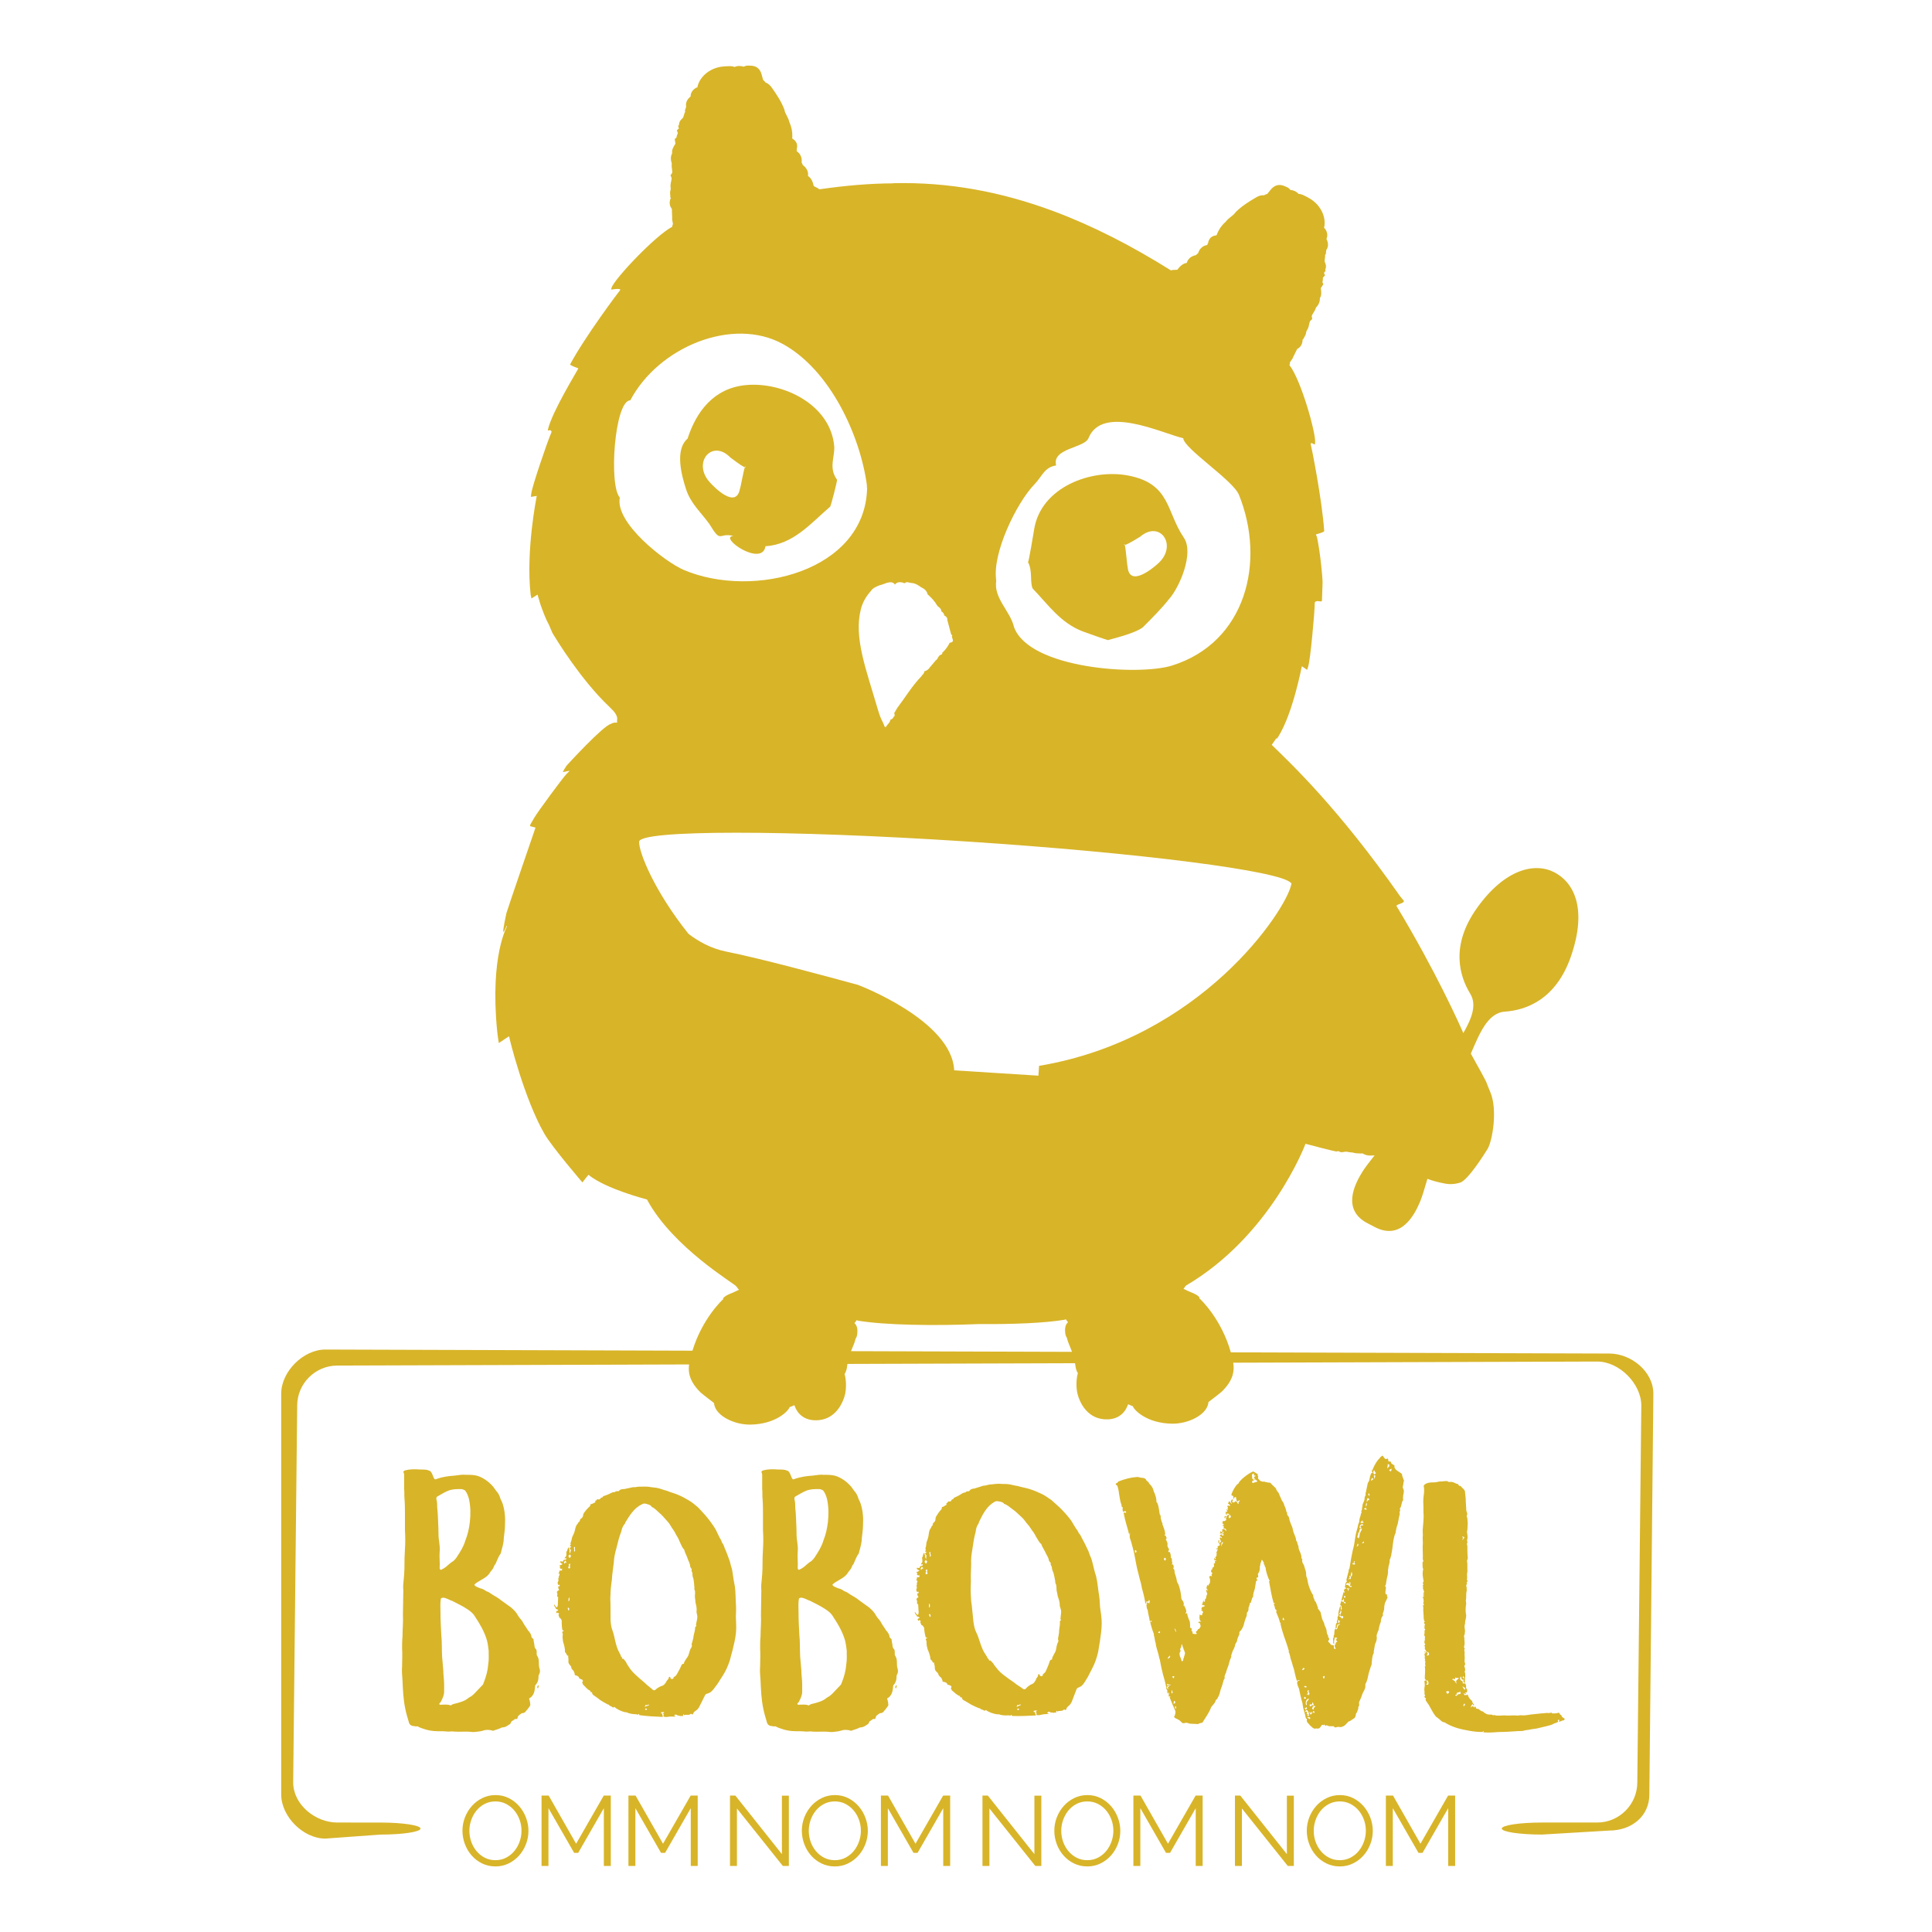 <?xml version="1.0" encoding="utf-8"?>
<!-- Generator: Adobe Illustrator 16.0.0, SVG Export Plug-In . SVG Version: 6.00 Build 0)  -->
<!DOCTYPE svg PUBLIC "-//W3C//DTD SVG 1.1//EN" "http://www.w3.org/Graphics/SVG/1.1/DTD/svg11.dtd">
<svg version="1.1" id="Layer_1" xmlns="http://www.w3.org/2000/svg" xmlns:xlink="http://www.w3.org/1999/xlink" x="0px" y="0px"
	 width="500px" height="500px" viewBox="0 0 500 500" enable-background="new 0 0 500 500" xml:space="preserve">
<g>
	<g>
		<path fill="#D8B428" d="M128.224,483.03c-1.266,0-2.424-0.261-3.475-0.782s-1.954-1.213-2.706-2.077
			c-0.752-0.863-1.333-1.851-1.744-2.962c-0.41-1.111-0.615-2.249-0.615-3.411c0-1.213,0.218-2.376,0.654-3.488
			c0.436-1.11,1.039-2.094,1.808-2.949c0.77-0.854,1.675-1.533,2.719-2.038c1.042-0.504,2.171-0.756,3.385-0.756
			c1.265,0,2.423,0.269,3.475,0.807c1.051,0.539,1.949,1.245,2.692,2.117c0.744,0.871,1.321,1.858,1.731,2.962
			c0.41,1.102,0.615,2.227,0.615,3.371c0,1.215-0.218,2.377-0.654,3.488c-0.436,1.111-1.035,2.09-1.795,2.936
			c-0.761,0.847-1.663,1.522-2.705,2.026C130.565,482.777,129.438,483.03,128.224,483.03z M121.479,473.798
			c0,0.991,0.163,1.945,0.487,2.859c0.325,0.915,0.787,1.727,1.385,2.437c0.599,0.71,1.308,1.273,2.129,1.692
			c0.82,0.42,1.735,0.628,2.744,0.628c1.026,0,1.958-0.222,2.795-0.667c0.837-0.443,1.547-1.025,2.128-1.743
			c0.581-0.719,1.03-1.53,1.346-2.437c0.316-0.905,0.475-1.829,0.475-2.77c0-0.991-0.167-1.944-0.5-2.859
			c-0.333-0.914-0.799-1.722-1.397-2.424c-0.599-0.701-1.308-1.261-2.128-1.68c-0.821-0.418-1.727-0.629-2.718-0.629
			c-1.025,0-1.958,0.219-2.795,0.654c-0.838,0.437-1.548,1.014-2.128,1.731c-0.582,0.719-1.03,1.53-1.346,2.438
			C121.637,471.935,121.479,472.857,121.479,473.798z"/>
		<path fill="#D8B428" d="M156.279,482.901v-14.95l-6.642,11.565h-1.051l-6.643-11.565v14.95h-1.794v-18.207h1.846l7.104,12.464
			l7.155-12.464h1.821v18.207H156.279z"/>
		<path fill="#D8B428" d="M178.77,482.901v-14.95l-6.642,11.565h-1.052l-6.642-11.565v14.95h-1.794v-18.207h1.846l7.104,12.464
			l7.155-12.464h1.821v18.207H178.77z"/>
		<path fill="#D8B428" d="M190.718,468.027v14.874h-1.795v-18.207h1.385l12.053,15.156V464.72h1.795v18.182h-1.564L190.718,468.027z
			"/>
		<path fill="#D8B428" d="M216.055,483.03c-1.265,0-2.423-0.261-3.475-0.782s-1.954-1.213-2.706-2.077
			c-0.752-0.863-1.333-1.851-1.744-2.962c-0.411-1.111-0.616-2.249-0.616-3.411c0-1.213,0.218-2.376,0.654-3.488
			c0.436-1.11,1.039-2.094,1.808-2.949c0.77-0.854,1.676-1.533,2.718-2.038c1.043-0.504,2.171-0.756,3.385-0.756
			c1.266,0,2.424,0.269,3.475,0.807c1.051,0.539,1.949,1.245,2.693,2.117c0.744,0.871,1.321,1.858,1.731,2.962
			c0.41,1.102,0.616,2.227,0.616,3.371c0,1.215-0.218,2.377-0.654,3.488c-0.436,1.111-1.035,2.09-1.795,2.936
			c-0.761,0.847-1.663,1.522-2.706,2.026C218.397,482.777,217.269,483.03,216.055,483.03z M209.311,473.798
			c0,0.991,0.163,1.945,0.487,2.859c0.325,0.915,0.786,1.727,1.385,2.437s1.308,1.273,2.128,1.692
			c0.821,0.42,1.736,0.628,2.744,0.628c1.026,0,1.958-0.222,2.795-0.667c0.837-0.443,1.547-1.025,2.129-1.743
			c0.581-0.719,1.029-1.53,1.346-2.437c0.316-0.905,0.474-1.829,0.474-2.77c0-0.991-0.167-1.944-0.5-2.859
			c-0.333-0.914-0.799-1.722-1.397-2.424c-0.599-0.701-1.308-1.261-2.128-1.68c-0.821-0.418-1.728-0.629-2.719-0.629
			c-1.025,0-1.958,0.219-2.795,0.654c-0.837,0.437-1.547,1.014-2.128,1.731c-0.582,0.719-1.031,1.53-1.347,2.438
			C209.469,471.935,209.311,472.857,209.311,473.798z"/>
		<path fill="#D8B428" d="M244.111,482.901v-14.95l-6.642,11.565h-1.052l-6.642-11.565v14.95h-1.795v-18.207h1.846l7.104,12.464
			l7.155-12.464h1.82v18.207H244.111z"/>
		<path fill="#D8B428" d="M256.061,468.027v14.874h-1.796v-18.207h1.386l12.053,15.156V464.72h1.795v18.182h-1.564L256.061,468.027z
			"/>
		<path fill="#D8B428" d="M281.396,483.03c-1.266,0-2.423-0.261-3.474-0.782s-1.954-1.213-2.706-2.077
			c-0.752-0.863-1.334-1.851-1.743-2.962c-0.41-1.111-0.616-2.249-0.616-3.411c0-1.213,0.218-2.376,0.654-3.488
			c0.437-1.11,1.039-2.094,1.808-2.949c0.77-0.854,1.675-1.533,2.719-2.038c1.042-0.504,2.172-0.756,3.385-0.756
			c1.267,0,2.423,0.269,3.475,0.807c1.053,0.539,1.949,1.245,2.693,2.117c0.744,0.871,1.321,1.858,1.73,2.962
			c0.41,1.102,0.615,2.227,0.615,3.371c0,1.215-0.218,2.377-0.653,3.488c-0.437,1.111-1.035,2.09-1.795,2.936
			c-0.761,0.847-1.663,1.522-2.705,2.026C283.738,482.777,282.61,483.03,281.396,483.03z M274.652,473.798
			c0,0.991,0.161,1.945,0.487,2.859c0.323,0.915,0.786,1.727,1.385,2.437c0.598,0.71,1.308,1.273,2.128,1.692
			c0.82,0.42,1.735,0.628,2.743,0.628c1.026,0,1.958-0.222,2.796-0.667c0.838-0.443,1.548-1.025,2.129-1.743
			c0.581-0.719,1.029-1.53,1.347-2.437c0.316-0.905,0.474-1.829,0.474-2.77c0-0.991-0.166-1.944-0.5-2.859
			c-0.333-0.914-0.799-1.722-1.396-2.424c-0.6-0.701-1.31-1.261-2.13-1.68c-0.82-0.418-1.728-0.629-2.719-0.629
			c-1.024,0-1.957,0.219-2.794,0.654c-0.838,0.437-1.548,1.014-2.129,1.731c-0.581,0.719-1.03,1.53-1.346,2.438
			C274.81,471.935,274.652,472.857,274.652,473.798z"/>
		<path fill="#D8B428" d="M309.453,482.901v-14.95l-6.643,11.565h-1.051l-6.643-11.565v14.95h-1.796v-18.207h1.846l7.104,12.464
			l7.155-12.464h1.82v18.207H309.453z"/>
		<path fill="#D8B428" d="M321.4,468.027v14.874h-1.794v-18.207h1.384l12.054,15.156V464.72h1.795v18.182h-1.564L321.4,468.027z"/>
		<path fill="#D8B428" d="M346.737,483.03c-1.266,0-2.423-0.261-3.474-0.782c-1.052-0.521-1.955-1.213-2.707-2.077
			c-0.752-0.863-1.333-1.851-1.743-2.962s-0.616-2.249-0.616-3.411c0-1.213,0.218-2.376,0.654-3.488
			c0.437-1.11,1.039-2.094,1.809-2.949c0.769-0.854,1.675-1.533,2.718-2.038c1.043-0.504,2.172-0.756,3.386-0.756
			c1.266,0,2.423,0.269,3.474,0.807c1.053,0.539,1.949,1.245,2.695,2.117c0.742,0.871,1.319,1.858,1.729,2.962
			c0.41,1.102,0.615,2.227,0.615,3.371c0,1.215-0.218,2.377-0.654,3.488c-0.436,1.111-1.033,2.09-1.795,2.936
			c-0.761,0.847-1.662,1.522-2.705,2.026S347.951,483.03,346.737,483.03z M339.993,473.798c0,0.991,0.161,1.945,0.487,2.859
			c0.325,0.915,0.786,1.727,1.386,2.437c0.597,0.71,1.307,1.273,2.127,1.692c0.821,0.42,1.736,0.628,2.744,0.628
			c1.026,0,1.958-0.222,2.796-0.667c0.838-0.443,1.548-1.025,2.128-1.743c0.581-0.719,1.03-1.53,1.348-2.437
			c0.315-0.905,0.474-1.829,0.474-2.77c0-0.991-0.166-1.944-0.5-2.859c-0.333-0.914-0.8-1.722-1.397-2.424
			c-0.599-0.701-1.309-1.261-2.129-1.68c-0.82-0.418-1.727-0.629-2.719-0.629c-1.024,0-1.958,0.219-2.794,0.654
			c-0.839,0.437-1.549,1.014-2.129,1.731c-0.582,0.719-1.031,1.53-1.347,2.438C340.152,471.935,339.993,472.857,339.993,473.798z"/>
		<path fill="#D8B428" d="M374.792,482.901v-14.95l-6.641,11.565H367.1l-6.643-11.565v14.95h-1.794v-18.207h1.846l7.104,12.464
			l7.155-12.464h1.82v18.207H374.792z"/>
	</g>
	<g>
		<g>
			<path fill="#D8B428" d="M224.405,126.399c0.003-0.12,0.018-0.234,0.019-0.356c-0.015-0.124-0.041-0.254-0.057-0.379
				C224.308,125.419,224.372,126.484,224.405,126.399z"/>
		</g>
		<g>
			<path fill="#D8B428" d="M174.795,118.913c-0.023-0.041-0.049-0.08-0.077-0.118c0,0.035,0.001,0.07,0.001,0.101
				C174.749,118.9,174.767,118.909,174.795,118.913z"/>
		</g>
		<g>
			<path fill="#D8B428" d="M183.597,135.633c3.192,5.237,2.207,2.097,6.232,3.067c-4.094,0.208,7.391,8.24,8.288,2.658
				c7.19-0.431,11.73-5.943,16.742-10.248c0.235-0.419,1.91-6.811,1.751-6.976c-0.075-0.101-0.068-0.099-0.048-0.076
				c-2.101-2.945-0.545-5.7-0.654-8.434c-0.846-10.867-13.21-16.862-22.841-15.967c-8.353,0.775-12.875,6.885-15.125,13.858
				c-3.382,2.914-1.511,9.644-0.39,13.098C178.762,130.349,181.408,132.568,183.597,135.633z M182.188,111.402
				C181.932,111.484,181.9,111.297,182.188,111.402L182.188,111.402z M189.041,118.423c-0.125-0.126,2.919,2.278,3.732,2.495
				c0.074-0.2,0.137-0.285,0.179-0.174c-0.103-0.276-0.24-0.652,0.001,0c0.126,0.342,0.073,0.2,0,0.002
				c0.064,0.175-0.017,0.215-0.181,0.171c-0.385,1.025-1.119,5.393-1.25,5.46c-0.917,5.536-6.605-0.166-7.927-1.671
				C179.145,119.624,184.327,113.538,189.041,118.423z"/>
		</g>
		<g>
			<path fill="#D8B428" d="M216.562,124.059c0.017,0.026,0.029,0.05,0.048,0.076C216.689,124.216,216.593,124.096,216.562,124.059z"
				/>
		</g>
		<g>
			<polygon fill="#D8B428" points="192.954,120.745 192.953,120.744 192.954,120.747 			"/>
		</g>
		<g>
			<path fill="#D8B428" d="M267.241,152.291c4.086,4.25,7.245,8.978,13.097,11.164c0.793,0.295,5.939,2.137,6.461,2.217
				c-0.09-0.111,6.751-1.571,8.989-3.346c2.246-2.247,4.86-4.865,6.826-7.365c2.643-2.987,6.448-11.791,3.789-15.77
				c-4.659-6.835-3.396-14.023-14.467-16.129c-9.494-1.81-22.391,2.977-24.262,13.715c-0.083,0.616-1.484,8.949-1.626,8.714
				c-0.038-0.06-0.007-0.008,0.006,0.012C267.258,147.635,266.507,150.615,267.241,152.291z M290.939,140.853
				C291.242,140.221,291.066,140.59,290.939,140.853c0.053-0.106,0.106-0.017,0.162,0.19c0.828-0.138,4.087-2.242,3.955-2.127
				c5.158-4.412,9.733,2.138,4.816,6.773c-1.455,1.373-7.666,6.505-8.051,0.908c-0.122-0.079-0.436-4.497-0.721-5.554
				C290.934,141.069,290.859,141.023,290.939,140.853c-0.034,0.073-0.062,0.129-0.078,0.162
				C290.875,140.984,290.899,140.934,290.939,140.853z"/>
		</g>
		<g>
			<path fill="#D8B428" d="M286.84,165.68c-0.007,0-0.029-0.006-0.041-0.008C286.803,165.676,286.813,165.68,286.84,165.68z"/>
		</g>
		<g>
			<path fill="#D8B428" d="M139.033,436.617c0,0.104,0,0.317,0.212,0.317c0.105-0.317,0.21-0.529,0.105-0.847
				C139.139,436.194,139.139,436.405,139.033,436.617z"/>
		</g>
		<g>
			<path fill="#D8B428" d="M139.455,430.276c0-0.738-0.105-1.373-0.529-1.902c-0.104-0.526,0.106-1.057-0.21-1.583
				c-0.316-0.212-0.422-0.739-0.422-1.163c-0.106-0.528-0.211-0.95-0.211-1.372c-0.21-0.213-0.317-0.318-0.529-0.53
				c0-0.633-0.316-1.056-0.634-1.479c-0.317-0.316-0.528-0.739-0.741-1.057c-0.421-0.527-0.738-1.162-1.055-1.691
				c-0.317-0.421-0.74-0.845-1.057-1.373c-0.423-0.845-1.056-1.479-1.797-2.112c-0.844-0.635-1.796-1.269-2.642-1.901
				c-0.846-0.742-1.901-1.163-2.746-1.798c-0.107-0.106-0.213-0.106-0.319-0.209c-0.21-0.106-0.42-0.213-0.737-0.32
				c-0.423-0.315-0.952-0.631-1.585-0.738c-0.316-0.105-0.635-0.316-0.951-0.423c-0.211-0.105-0.422-0.211-0.529-0.527
				c0.529-0.529,1.163-0.846,1.691-1.163c0.951-0.529,1.795-1.057,2.324-1.9c0-0.106,0.107-0.106,0.107-0.213
				c0.527-0.527,0.845-1.056,1.057-1.689c0.105-0.106,0.209-0.318,0.315-0.423c0.424-0.95,0.741-1.902,1.375-2.747v-0.106
				c0.316-1.269,0.74-2.43,0.74-3.696c0.105-1.164,0.317-2.221,0.317-3.383c0.106-1.901,0-3.804-0.634-5.706
				c-0.106-0.315-0.316-0.739-0.528-1.163c-0.211-0.737-0.529-1.478-1.057-2.006c-0.318-0.422-0.527-0.74-0.846-1.163
				c-0.738-0.844-1.584-1.583-2.535-2.112c-0.74-0.422-1.479-0.739-2.324-0.846c-0.739-0.104-1.478-0.104-2.325-0.104
				c-0.844-0.106-1.796,0.104-2.748,0.21c-1.585,0.104-3.169,0.317-4.648,0.846c-0.211,0.104-0.421,0.209-0.634,0
				c-0.422-0.635-0.422-1.375-1.056-2.009c-0.211-0.104-0.528-0.209-0.846-0.316c-0.633-0.104-1.268-0.104-1.9-0.104
				c-1.269-0.106-2.432-0.106-3.699,0.212c-0.212,0.104-0.423,0.104-0.528,0.42c0.104,0.213,0.211,0.423,0.211,0.742
				c0,1.16,0,2.429,0,3.591c0.105,0.847,0,1.796,0.105,2.746c0.107,1.375,0.107,2.642,0.107,4.016c0,1.373,0,2.641,0,4.016
				c0.105,1.585,0.105,3.275,0,4.86c0,0.739-0.107,1.479-0.107,2.22c0,1.796,0,3.696-0.211,5.6c-0.104,0.95-0.209,1.9-0.104,2.853
				c0,2.113-0.105,4.226-0.105,6.339c0.105,1.796-0.106,3.698-0.106,5.6c-0.105,1.057-0.105,2.113-0.105,3.064
				c0.105,1.586,0,3.065,0,4.543c-0.106,1.268,0,2.535,0.105,3.804c0.106,2.431,0.211,4.967,0.739,7.396
				c0.211,1.058,0.53,2.114,0.845,3.171c0.106,0.527,0.317,0.951,0.951,1.161c0.423,0,0.846,0.213,1.374,0.106
				c0.423,0.317,0.952,0.422,1.48,0.634c1.161,0.424,2.43,0.635,3.698,0.635c0.845,0,1.795,0,2.748,0.104
				c0.528,0,1.056-0.104,1.585,0c1.584,0.105,3.062-0.104,4.647,0.105c0.212,0,0.318,0,0.529,0c0.74-0.105,1.374-0.105,2.113-0.315
				c0.845-0.318,1.795-0.318,2.746,0c0.74-0.318,1.481-0.423,2.22-0.846c0.951-0.105,0.951-0.105,2.218-0.951
				c0.105-0.212,0.212-0.422,0.318-0.634c0.316-0.212,0.635-0.423,0.95-0.635c0.107,0,0.317,0,0.529,0
				c0.105-0.315,0.105-0.528,0.316-0.845c0.318-0.212,0.529-0.423,0.846-0.634c0.528,0,0.95-0.212,1.161-0.635
				c0.424-0.423,0.741-0.95,1.059-1.373c0-0.634-0.106-1.162-0.318-1.796c1.374-0.74,1.48-2.112,1.584-3.381
				c0.529-0.529,0.846-1.269,0.846-2.008c0-0.316,0-0.634,0.211-0.952c0.213-0.422,0.213-0.845,0.106-1.266
				C139.455,431.333,139.455,430.806,139.455,430.276z M113.147,390.127c0-0.739,0-1.373-0.212-2.114c0-0.106,0-0.315,0-0.421
				c0.105-0.106,0.105-0.106,0.105-0.213c0.951-0.527,1.902-1.161,2.959-1.584c1.056-0.423,2.112-0.423,3.276-0.423
				c0.316,0,0.632,0.106,1.055,0.317c0.529,0.633,0.846,1.479,1.056,2.323c0.424,2.009,0.424,3.909,0.211,5.917
				c-0.211,1.692-0.528,3.172-1.162,4.755c-0.422,1.479-1.267,2.854-2.114,4.121c-0.21,0.424-0.634,0.847-0.949,1.162
				c-0.742,0.424-1.374,1.057-2.007,1.584c-0.424,0.317-0.847,0.529-1.27,0.741c-0.316-0.212-0.316-0.317-0.316-0.528
				c0.105-1.373-0.107-2.748,0-4.121c0.105-0.845,0-1.689-0.107-2.535c-0.211-1.163-0.211-2.325-0.211-3.486
				C113.359,393.72,113.359,391.922,113.147,390.127z M126.354,430.699c-0.106,1.585-0.527,3.171-1.162,4.754
				c-0.106,0.212-0.106,0.425-0.317,0.635c-0.74,0.74-1.48,1.585-2.22,2.324c-0.316,0.317-0.739,0.635-1.161,0.847
				c-0.107,0.104-0.211,0.104-0.317,0.21c-0.846,0.74-2.007,1.057-3.17,1.375c-0.528,0.105-0.951,0.21-1.375,0.527
				c-0.737-0.317-1.478-0.211-2.219-0.211c-0.209,0-0.526,0.104-0.739-0.106c0-0.316,0.317-0.423,0.423-0.633
				c0.422-0.846,0.846-1.691,0.846-2.644c0-0.633,0-1.267,0-1.794c0-1.269-0.211-2.431-0.211-3.594
				c-0.106-1.268-0.212-2.535-0.318-3.698c-0.105-1.9,0-3.697-0.209-5.599c-0.106-2.008-0.212-3.91-0.212-5.918
				c0-1.161-0.105-2.324,0.105-3.485c0.422-0.319,0.741-0.213,1.163-0.107c0.634,0.212,1.162,0.53,1.795,0.741
				c1.267,0.633,2.537,1.268,3.699,2.008c0.844,0.527,1.69,1.162,2.22,2.111c1.267,1.902,2.429,3.909,3.062,6.129
				c0.211,0.846,0.317,1.691,0.424,2.536C126.46,428.374,126.563,429.538,126.354,430.699z"/>
		</g>
		<g>
			<path fill="#D8B428" d="M190.47,415.438c-0.125-1.695-0.057-3.284-0.287-4.883c-0.25-1.105-0.401-2.205-0.552-3.303
				c-0.078-0.501-0.152-1.101-0.33-1.606c-0.267-0.707-0.332-1.505-0.696-2.315c-0.266-0.706-0.53-1.514-0.893-2.323
				c-0.275-0.509-0.351-1.109-0.724-1.623c-0.101-0.003-0.096-0.103-0.096-0.103c-0.177-0.504-0.357-0.911-0.64-1.319
				c-0.182-0.405-0.366-0.712-0.548-1.116c-0.18-0.406-0.361-0.812-0.547-1.117c-0.741-1.226-1.587-2.355-2.533-3.488
				c-0.569-0.622-1.234-1.347-1.898-2.071c-0.768-0.628-1.532-1.356-2.502-1.896c-0.777-0.432-1.455-0.858-2.234-1.19
				c-1.071-0.544-2.253-0.791-3.326-1.235c-0.196-0.109-0.494-0.121-0.786-0.233c-0.684-0.228-1.272-0.454-2.06-0.587
				c-0.399-0.016-0.89-0.137-1.386-0.157c-1.083-0.247-2.083-0.091-3.076-0.134c-0.401,0.082-0.698,0.068-1.1,0.152
				c-0.1-0.005-0.299-0.014-0.396-0.018c-0.703,0.168-1.506,0.331-2.308,0.496c-0.495-0.021-1.095,0.054-1.414,0.537
				c-0.4,0.08-0.69-0.13-1.003,0.254c0,0-0.1-0.003-0.201-0.008c-0.395-0.019-0.805,0.263-1.211,0.443
				c-0.51,0.276-1.112,0.448-1.617,0.626c-0.102,0.094-0.111,0.294-0.209,0.29c-0.204,0.089-0.402,0.082-0.509,0.275
				c-0.114,0.292-0.208,0.189-0.41,0.28c-0.2-0.01-0.293-0.112-0.497-0.021c-0.013,0.298-0.309,0.286-0.413,0.381
				c-0.108,0.193,0.086,0.301-0.017,0.395c-0.402,0.084-0.717,0.467-1.213,0.447c-0.018,0.395-0.228,0.685-0.533,0.871
				c-0.311,0.283-0.523,0.573-0.837,0.956c-0.211,0.29-0.521,0.576-0.54,0.97c-0.02,0.499-0.336,0.883-0.739,1.063
				c-0.117,0.393-0.13,0.689-0.535,0.872c-0.005,0.099-0.007,0.197-0.113,0.293c-0.413,0.377-0.534,0.87-0.65,1.264
				c-0.129,0.69-0.357,1.375-0.681,1.959c-0.216,0.388-0.238,0.882-0.354,1.275c-0.113,0.294-0.323,0.582-0.137,0.888
				c-0.01,0.2-0.213,0.29-0.217,0.388c-0.008,0.2,0.298,0.015,0.29,0.213c-0.009,0.199-0.207,0.189-0.311,0.284
				c-0.111,0.293,0.281,0.409,0.268,0.708c-0.108,0.194-0.113,0.292-0.12,0.491c-0.088,0.159,0.021,0.26-0.044,0.341
				c-0.172-0.377-0.33-0.674-0.125-1.044c-0.391-0.116,0.021-0.496-0.271-0.607c-0.409,0.279-0.237,0.884-0.647,1.164
				c0.082,0.402,0.065,0.799-0.051,1.19c-0.208,0.19-0.41,0.279-0.325,0.583c0.101,0.004,0.109-0.193,0.307-0.186
				c0.186,0.308,0.079,0.501-0.518,0.475c-0.103,0.096-0.212,0.289-0.319,0.483c-0.198-0.009-0.393-0.117-0.591-0.126
				c-0.004,0.1-0.107,0.195-0.112,0.294c0.293,0.11,0.379,0.414,0.677,0.427c-0.31,0.284-0.509,0.277-0.811,0.363
				c-0.106,0.194,0.092,0.203,0.189,0.206c-0.009,0.199-0.107,0.194-0.117,0.393c0.091,0.202,0.281,0.409,0.588,0.223
				c-0.009,0.2-0.014,0.3-0.022,0.497c-0.202,0.092-0.59-0.123-0.702,0.17c0.087,0.302-0.117,0.391-0.224,0.585
				c0.091,0.204,0.202-0.09,0.293,0.113c-0.004,0.098-0.013,0.296-0.016,0.396c-0.105,0.095-0.208,0.189-0.212,0.289
				c-0.004,0.099,0.094,0.104,0.089,0.204c-0.31,0.283-0.127,0.688-0.14,0.988c-0.312,0.282-0.229,0.685-0.043,0.991
				c0.093,0.104,0.206-0.189,0.396,0.016c-0.004,0.1-0.107,0.195-0.116,0.394c-0.1-0.006-0.195-0.107-0.298-0.013
				c-0.016,0.396,0.069,0.697,0.259,0.905c-0.509,0.277-0.716,0.467-0.529,0.773c0.187,0.305-0.131,0.688,0.056,0.996
				c0.101,0.005,0.199,0.007,0.194,0.106c-0.016,0.396-0.039,0.894-0.055,1.291c-0.021,0.495,0.061,0.896-0.258,1.381
				c-0.095-0.104-0.29-0.214-0.384-0.316c-0.091-0.202-0.182-0.404-0.376-0.514c-0.008,0.199,0.081,0.4,0.173,0.604
				c0.094,0.105,0.284,0.311,0.276,0.511c0.194,0.106,0.288,0.211,0.487,0.219c0.094,0.104,0.091,0.203,0.189,0.207
				c-0.108,0.194-0.301,0.088-0.509,0.277c-0.103,0.093-0.013,0.297,0.078,0.5c0.1,0.002,0.207-0.19,0.307-0.187
				c0.089,0.202,0.292,0.112,0.284,0.311c-0.008,0.198-0.107,0.194-0.115,0.392c0.09,0.204,0.184,0.308,0.171,0.604
				c0.397,0.02,0.475,0.518,0.665,0.726c-0.037,0.893,0.022,1.789,0.187,2.594c0.201-0.093,0.303-0.087,0.29,0.209
				c-0.1-0.004-0.198-0.008-0.302,0.087c-0.006,0.1-0.108,0.195-0.015,0.297c0.187,0.307,0.075,0.601,0.062,0.898
				c-0.021,0.494,0.056,0.996,0.135,1.496c0.264,0.805,0.521,1.712,0.482,2.604c0.19,0.207,0.381,0.416,0.467,0.716
				c0.092,0.204,0.185,0.305,0.389,0.217c0.092,0.102-0.109,0.193-0.018,0.396c0.082,0.402,0.063,0.798,0.049,1.194
				c-0.014,0.299,0.172,0.604,0.362,0.812c0.19,0.207,0.379,0.414,0.371,0.611c0.073,0.602,0.565,0.72,0.742,1.226
				c0.091,0.204,0.178,0.505,0.166,0.801c0.49,0.122,1.082,0.247,1.155,0.847c0.292,0.112,0.487,0.221,0.779,0.33
				c0.096,0.105,0.186,0.307,0.182,0.407c-0.102,0.093-0.108,0.194-0.212,0.289c0.091,0.202,0.187,0.305,0.178,0.505
				c0.669,0.624,1.136,1.341,1.915,1.673c0.091,0.202,0.087,0.302,0.181,0.406c0.101,0.002,0.204-0.093,0.299,0.013
				c-0.015,0.297,0.171,0.601,0.366,0.711c0.677,0.427,1.155,0.844,1.734,1.268c0.677,0.427,1.354,0.853,2.037,1.179
				c0.098,0.005,0.198,0.011,0.198,0.011c0.182,0.404,0.482,0.317,0.771,0.529c0.191,0.209,0.484,0.318,0.696,0.03
				c0.274,0.509,2.419,1.495,3.119,1.427c0.682,0.326,1.469,0.459,2.166,0.49c0.296,0.013,0.495,0.022,0.69,0.128
				c0,0,0.099,0.005,0.095,0.104c0.103-0.094,0.012-0.297,0.21-0.29c0.199,0.011-0.008,0.2,0.186,0.306
				c1.976,0.285,3.959,0.373,6.042,0.462c0.017-0.398-0.268-0.708-0.155-1c-0.1-0.005-0.207,0.19-0.302,0.083
				c0.005-0.097,0.008-0.196,0.013-0.297c0.297,0.015,0.499-0.076,0.7-0.067c0.283,0.311-0.208,0.188-0.216,0.389
				c-0.004,0.098,0.193,0.106,0.19,0.205c-0.008,0.198-0.118,0.394-0.026,0.595c0.393,0.118,0.789,0.135,1.191,0.055
				c0.402-0.085,0.896-0.062,1.392-0.042c0.199,0.01,0.394,0.117,0.505-0.176c-0.197-0.01-0.303,0.085-0.396-0.018
				c0.103-0.095,0.206-0.19,0.313-0.384c0.19,0.208,0.298,0.014,0.492,0.121c0.095,0.103,0.091,0.202,0.188,0.205
				c0.101,0.005,0.204-0.09,0.398,0.018c0.098,0.004,0.095,0.104,0.194,0.108c0.201-0.092,0.5-0.078,0.694,0.03
				c0.106-0.193,0.021-0.496,0.221-0.488c0.099,0.006-0.006,0.1,0.189,0.209c0.507-0.278,1.186,0.15,1.604-0.33
				c0.203-0.092,0.388,0.217,0.589,0.126c0.117-0.394,0.33-0.683,0.636-0.868c0.612-0.371,0.931-0.854,1.151-1.343
				c0.435-0.874,0.871-1.749,1.305-2.626c0.112-0.292,0.32-0.483,0.721-0.566c0.198,0.011,0.306-0.185,0.504-0.177
				c0.917-0.557,1.354-1.431,1.984-2.2c0.53-0.771,0.959-1.548,1.49-2.321c0.746-1.159,1.298-2.429,1.756-3.797
				c0.237-0.886,0.473-1.771,0.709-2.655c0.363-1.475,0.724-2.949,0.888-4.434c0.163-1.483,0.025-2.883-0.016-4.273
				C190.483,417.425,190.525,416.434,190.47,415.438z M146.518,404.497c-0.104,0.095-0.09-0.204-0.196-0.106
				c-0.198-0.01-0.111,0.292-0.309,0.283c-0.095-0.104,0.012-0.297-0.083-0.4c0.203-0.092,0.209-0.29,0.315-0.385
				C146.44,403.997,146.629,404.204,146.518,404.497z M147.077,416.844c-0.087-0.3-0.076-0.5-0.167-0.701
				c0.207-0.19,0.297,0.014,0.392,0.115C147.293,416.456,147.384,416.659,147.077,416.844z M147.081,414.461
				c0.113-0.295-0.069-0.7,0.246-1.083C147.495,414.078,147.388,414.274,147.081,414.461z M147.56,405.637
				c-0.008,0.195-0.11,0.292-0.31,0.283c-0.192-0.108-0.189-0.207-0.18-0.405c0.004-0.099,0.202-0.091,0.21-0.288
				c0.003-0.1-0.195-0.107-0.087-0.304c0.108-0.192,0.212-0.289,0.406-0.18C147.483,405.134,147.47,405.433,147.56,405.637z
				 M147.367,403.242c0.007-0.201-0.187-0.309-0.276-0.51c0.094-0.245,0.25-0.351,0.42-0.489c-0.002,0.164,0.029,0.311,0.281,0.321
				C147.681,402.857,147.671,403.055,147.367,403.242z M148.63,401.607c-0.186-0.309,0.127-0.691-0.157-1.002
				c0.108-0.194,0.212-0.289,0.311-0.284c0.091,0.203-0.012,0.297-0.021,0.495C148.849,401.119,148.94,401.32,148.63,401.607z
				 M167.137,442.555c-0.099-0.004-0.19-0.206-0.185-0.305c0.208-0.189,0.401-0.082,0.491,0.122
				C167.341,442.466,167.335,442.564,167.137,442.555z M167.884,441.396c-0.402,0.082-0.704,0.169-1.009,0.355
				c0.007-0.2,0.211-0.29,0.121-0.492c0.198,0.008,0.396,0.015,0.595,0.026c0.099,0.003,0.108-0.195,0.306-0.187
				C167.892,441.197,167.888,441.297,167.884,441.396z M180.367,419.275c-0.118,0.394-0.134,0.788-0.251,1.18
				c-0.003,0.1,0.092,0.203,0.086,0.304c-0.008,0.198-0.208,0.189-0.315,0.384c0.07,0.699-0.262,1.479-0.395,2.27
				c-0.026,0.594-0.244,1.081-0.37,1.672c-0.107,0.194-0.117,0.393-0.119,0.493c0.085,0.302,0.075,0.5-0.032,0.692
				c-0.422,0.578-0.556,1.368-0.784,2.053c-0.117,0.395-0.428,0.68-0.642,1.067c-0.216,0.388-0.526,0.673-0.547,1.17
				c-0.396-0.019-0.609,0.271-0.72,0.565c-0.228,0.684-0.651,1.264-0.978,1.943c-0.217,0.39-0.431,0.777-0.936,0.954
				c-0.003,0.1-0.112,0.293-0.118,0.392c-0.404,0.183-0.404,0.183-0.693-0.03c-0.096-0.103,0.013-0.297-0.182-0.403
				c-0.097-0.104-0.203,0.091-0.304,0.087c0.074,0.598-0.627,0.768-0.648,1.263c-0.312,0.284-0.426,0.677-0.834,0.858
				c-0.201,0.091-0.306,0.187-0.503,0.177c-0.405,0.181-0.712,0.366-1.122,0.646c-0.521,0.574-0.818,0.561-1.293,0.044
				c-0.575-0.521-1.251-0.947-1.821-1.568c-0.768-0.629-1.632-1.362-2.394-2.092c-0.576-0.521-1.144-1.143-1.611-1.856
				c-0.09-0.203-0.28-0.41-0.466-0.716c-0.093-0.104-0.184-0.306-0.275-0.509c-0.182-0.407-0.47-0.617-0.752-1.027
				c-0.098-0.004-0.202,0.092-0.296-0.013c-0.091-0.204-0.078-0.5-0.371-0.611c0.018-0.398-0.271-0.609-0.357-0.91
				c-0.557-0.918-0.812-1.925-1.067-2.929c-0.254-1.006-0.411-2.005-0.769-2.914c-0.359-0.912-0.419-1.809-0.48-2.707
				c-0.035-1.49,0.026-2.881-0.016-4.273c0.019-0.396-0.064-0.798-0.047-1.193c0.026-0.598,0.051-1.19,0.082-1.886
				c0.042-0.991,0.186-1.979,0.332-3.065c0.061-1.39,0.322-2.868,0.486-4.353c0.049-1.19,0.305-2.472,0.653-3.648
				c0.361-1.477,0.729-3.051,1.285-4.418c0.129-0.69,0.352-1.276,0.776-1.854c0.202-0.092,0.215-0.388,0.323-0.582
				c0.533-0.872,1.067-1.743,1.698-2.513c0.736-0.962,1.663-1.717,2.676-2.17c0.509-0.275,0.997-0.056,1.39,0.06
				c0.392,0.117,0.685,0.229,0.969,0.539c0,0,0,0-0.004,0.1c0.78,0.332,1.352,0.954,2.018,1.578
				c0.675,0.524,1.144,1.143,1.714,1.763c0.38,0.414,0.855,0.933,1.13,1.44c0.461,0.815,1.032,1.437,1.393,2.246
				c0.093,0.204,0.186,0.308,0.277,0.51c0.47,0.617,0.639,1.321,1.005,2.031c0.277,0.509,0.45,1.113,0.929,1.53
				c0.165,0.802,0.629,1.517,0.894,2.324c0.173,0.604,0.547,1.117,0.622,1.717c-0.017,0.396,0.168,0.703,0.453,1.013
				c-0.216,0.39,0.069,0.699,0.156,1.002c-0.023,0.494,0.057,0.995,0.236,1.401c0.166,0.802,0.227,1.698,0.292,2.495
				c-0.006,0.101-0.112,0.296-0.015,0.299c0.272,0.607,0.153,1.1,0.125,1.696c-0.02,0.496,0.152,1.099,0.131,1.597
				c0.164,0.8,0.426,1.607,0.294,2.395c-0.013,0.299,0.073,0.603,0.156,1.002C180.503,418.387,180.487,418.782,180.367,419.275z"/>
		</g>
		<g>
			<path fill="#D8B428" d="M231.696,436.617c0,0.104,0,0.317,0.211,0.317c0.106-0.317,0.212-0.529,0.106-0.847
				C231.801,436.194,231.801,436.405,231.696,436.617z"/>
		</g>
		<g>
			<path fill="#D8B428" d="M232.12,430.276c0-0.738-0.106-1.373-0.529-1.902c-0.106-0.526,0.105-1.057-0.211-1.583
				c-0.317-0.212-0.422-0.739-0.422-1.163c-0.106-0.528-0.212-0.95-0.212-1.372c-0.213-0.213-0.318-0.318-0.529-0.53
				c0-0.633-0.316-1.056-0.634-1.479c-0.316-0.316-0.528-0.739-0.739-1.057c-0.424-0.527-0.739-1.162-1.056-1.691
				c-0.318-0.421-0.739-0.845-1.057-1.373c-0.423-0.845-1.056-1.479-1.796-2.112c-0.845-0.635-1.795-1.269-2.643-1.901
				c-0.843-0.742-1.9-1.163-2.747-1.798c-0.105-0.106-0.21-0.106-0.315-0.209c-0.213-0.106-0.423-0.213-0.742-0.32
				c-0.421-0.315-0.95-0.631-1.584-0.738c-0.316-0.105-0.632-0.316-0.951-0.423c-0.211-0.105-0.421-0.211-0.528-0.527
				c0.528-0.529,1.162-0.846,1.691-1.163c0.95-0.529,1.794-1.057,2.323-1.9c0-0.106,0.105-0.106,0.105-0.213
				c0.529-0.527,0.847-1.056,1.057-1.689c0.106-0.106,0.212-0.318,0.318-0.423c0.422-0.95,0.738-1.902,1.372-2.747v-0.106
				c0.317-1.269,0.741-2.43,0.741-3.696c0.106-1.164,0.315-2.221,0.315-3.383c0.106-1.901,0-3.804-0.633-5.706
				c-0.106-0.315-0.317-0.739-0.527-1.163c-0.213-0.737-0.53-1.478-1.058-2.006c-0.316-0.422-0.529-0.74-0.845-1.163
				c-0.74-0.844-1.584-1.583-2.535-2.112c-0.741-0.422-1.479-0.739-2.325-0.846c-0.74-0.104-1.48-0.104-2.325-0.104
				c-0.845-0.106-1.795,0.104-2.747,0.21c-1.585,0.104-3.168,0.317-4.648,0.846c-0.211,0.104-0.422,0.209-0.635,0
				c-0.422-0.635-0.422-1.375-1.057-2.009c-0.209-0.104-0.528-0.209-0.844-0.316c-0.634-0.104-1.269-0.104-1.901-0.104
				c-1.269-0.106-2.431-0.106-3.7,0.212c-0.21,0.104-0.422,0.104-0.528,0.42c0.106,0.213,0.213,0.423,0.213,0.742
				c0,1.16,0,2.429,0,3.591c0.105,0.847,0,1.796,0.105,2.746c0.105,1.375,0.105,2.642,0.105,4.016c0,1.373,0,2.641,0,4.016
				c0.105,1.585,0.105,3.275,0,4.86c0,0.739-0.105,1.479-0.105,2.22c0,1.796,0,3.696-0.212,5.6c-0.106,0.95-0.21,1.9-0.106,2.853
				c0,2.113-0.104,4.226-0.104,6.339c0.104,1.796-0.106,3.698-0.106,5.6c-0.106,1.057-0.106,2.113-0.106,3.064
				c0.106,1.586,0,3.065,0,4.543c-0.106,1.268,0,2.535,0.106,3.804c0.106,2.431,0.21,4.967,0.739,7.396
				c0.213,1.058,0.528,2.114,0.847,3.171c0.105,0.527,0.316,0.951,0.951,1.161c0.422,0,0.845,0.213,1.372,0.106
				c0.424,0.317,0.954,0.422,1.481,0.634c1.161,0.424,2.429,0.635,3.697,0.635c0.844,0,1.797,0,2.747,0.104
				c0.529,0,1.055-0.104,1.585,0c1.584,0.105,3.063-0.104,4.648,0.105c0.21,0,0.317,0,0.528,0c0.74-0.105,1.373-0.105,2.112-0.315
				c0.845-0.318,1.797-0.318,2.748,0c0.74-0.318,1.479-0.423,2.218-0.846c0.952-0.105,0.952-0.105,2.221-0.951
				c0.105-0.212,0.211-0.422,0.316-0.634c0.317-0.212,0.635-0.423,0.951-0.635c0.106,0,0.316,0,0.528,0
				c0.106-0.315,0.106-0.528,0.316-0.845c0.319-0.212,0.529-0.423,0.847-0.634c0.529,0,0.95-0.212,1.161-0.635
				c0.423-0.423,0.739-0.95,1.058-1.373c0-0.634-0.105-1.162-0.318-1.796c1.375-0.74,1.48-2.112,1.585-3.381
				c0.528-0.529,0.846-1.269,0.846-2.008c0-0.316,0-0.634,0.21-0.952c0.212-0.422,0.212-0.845,0.106-1.266
				C232.12,431.333,232.12,430.806,232.12,430.276z M205.81,390.127c0-0.739,0-1.373-0.211-2.114c0-0.106,0-0.315,0-0.421
				c0.105-0.106,0.105-0.106,0.105-0.213c0.951-0.527,1.902-1.161,2.958-1.584c1.055-0.423,2.113-0.423,3.274-0.423
				c0.318,0,0.634,0.106,1.057,0.317c0.53,0.633,0.847,1.479,1.057,2.323c0.423,2.009,0.423,3.909,0.212,5.917
				c-0.212,1.692-0.529,3.172-1.163,4.755c-0.422,1.479-1.267,2.854-2.113,4.121c-0.21,0.424-0.634,0.847-0.951,1.162
				c-0.737,0.424-1.373,1.057-2.007,1.584c-0.422,0.317-0.844,0.529-1.269,0.741c-0.316-0.212-0.316-0.317-0.316-0.528
				c0.104-1.373-0.106-2.748,0-4.121c0.104-0.845,0-1.689-0.106-2.535c-0.211-1.163-0.211-2.325-0.211-3.486
				C206.021,393.72,206.021,391.922,205.81,390.127z M219.017,430.699c-0.107,1.585-0.529,3.171-1.161,4.754
				c-0.105,0.212-0.105,0.425-0.318,0.635c-0.74,0.74-1.478,1.585-2.219,2.324c-0.316,0.317-0.74,0.635-1.162,0.847
				c-0.105,0.104-0.211,0.104-0.316,0.21c-0.847,0.74-2.008,1.057-3.171,1.375c-0.528,0.105-0.952,0.21-1.372,0.527
				c-0.742-0.317-1.48-0.211-2.22-0.211c-0.211,0-0.53,0.104-0.74-0.106c0-0.316,0.317-0.423,0.422-0.633
				c0.425-0.846,0.847-1.691,0.847-2.644c0-0.633,0-1.267,0-1.794c0-1.269-0.212-2.431-0.212-3.594
				c-0.105-1.268-0.209-2.535-0.316-3.698c-0.106-1.9,0-3.697-0.211-5.599c-0.106-2.008-0.211-3.91-0.211-5.918
				c0-1.161-0.107-2.324,0.105-3.485c0.425-0.319,0.741-0.213,1.163-0.107c0.633,0.212,1.162,0.53,1.795,0.741
				c1.269,0.633,2.537,1.268,3.7,2.008c0.845,0.527,1.689,1.162,2.217,2.111c1.269,1.902,2.431,3.909,3.066,6.129
				c0.209,0.846,0.316,1.691,0.422,2.536C219.123,428.374,219.229,429.538,219.017,430.699z"/>
		</g>
		<g>
			<path fill="#D8B428" d="M284.434,412.84c-0.29-1.704-0.377-3.319-0.765-4.916c-0.362-1.094-0.622-2.193-0.885-3.29
				c-0.126-0.501-0.259-1.1-0.488-1.594c-0.341-0.69-0.484-1.489-0.93-2.277c-0.341-0.689-0.687-1.48-1.132-2.267
				c-0.332-0.486-0.465-1.086-0.894-1.568c-0.102,0.005-0.106-0.097-0.106-0.097c-0.229-0.493-0.452-0.886-0.775-1.273
				c-0.224-0.393-0.44-0.685-0.664-1.077c-0.225-0.393-0.446-0.785-0.666-1.077c-0.87-1.168-1.837-2.229-2.904-3.285
				c-0.638-0.571-1.38-1.24-2.124-1.909c-0.838-0.562-1.683-1.226-2.719-1.677c-0.829-0.36-1.558-0.727-2.381-0.984
				c-1.134-0.445-2.355-0.582-3.486-0.928c-0.207-0.091-0.51-0.075-0.818-0.158c-0.716-0.166-1.332-0.335-2.145-0.394
				c-0.402,0.022-0.912-0.052-1.418-0.025c-1.12-0.142-2.117,0.113-3.125,0.168c-0.398,0.122-0.701,0.137-1.101,0.26
				c-0.1,0.006-0.3,0.016-0.403,0.023c-0.694,0.238-1.49,0.483-2.285,0.727c-0.505,0.026-1.105,0.16-1.381,0.682
				c-0.398,0.122-0.71-0.065-0.993,0.355c0,0-0.1,0.006-0.2,0.01c-0.404,0.023-0.792,0.346-1.184,0.569
				c-0.488,0.33-1.083,0.564-1.577,0.792c-0.095,0.106-0.084,0.308-0.187,0.312c-0.194,0.111-0.398,0.122-0.487,0.332
				c-0.084,0.307-0.191,0.211-0.388,0.323c-0.201,0.011-0.308-0.086-0.504,0.027c0.017,0.301-0.286,0.316-0.383,0.424
				c-0.089,0.208,0.117,0.297,0.021,0.402c-0.396,0.122-0.679,0.542-1.184,0.57c0.021,0.403-0.165,0.715-0.455,0.934
				c-0.286,0.317-0.473,0.633-0.755,1.051c-0.185,0.314-0.471,0.632-0.45,1.035c0.026,0.505-0.254,0.924-0.646,1.149
				c-0.079,0.407-0.063,0.711-0.457,0.932c0.005,0.103,0.01,0.205-0.086,0.31c-0.381,0.424-0.454,0.934-0.534,1.344
				c-0.062,0.712-0.227,1.428-0.497,2.048c-0.181,0.414-0.154,0.92-0.234,1.327c-0.084,0.308-0.27,0.623-0.053,0.915
				c0.012,0.2-0.185,0.312-0.18,0.414c0.012,0.201,0.303-0.017,0.315,0.184c0.01,0.201-0.191,0.213-0.289,0.319
				c-0.083,0.309,0.325,0.387,0.341,0.69c-0.09,0.207-0.085,0.309-0.075,0.51c-0.073,0.169,0.047,0.26-0.01,0.348
				c-0.21-0.365-0.4-0.648-0.229-1.042c-0.408-0.08-0.027-0.506-0.334-0.591c-0.388,0.323-0.153,0.92-0.541,1.243
				c0.123,0.398,0.143,0.801,0.065,1.209c-0.191,0.215-0.388,0.325-0.27,0.623c0.099-0.007,0.088-0.209,0.292-0.218
				c0.217,0.291,0.126,0.499-0.478,0.532c-0.096,0.104-0.186,0.312-0.277,0.519c-0.199,0.012-0.408-0.079-0.609-0.068
				c0.005,0.101-0.091,0.207-0.085,0.309c0.307,0.082,0.425,0.382,0.727,0.364c-0.285,0.318-0.488,0.331-0.784,0.447
				c-0.092,0.207,0.11,0.196,0.212,0.19c0.01,0.201-0.091,0.206-0.079,0.41c0.112,0.195,0.324,0.387,0.615,0.168
				c0.011,0.204,0.016,0.304,0.027,0.505c-0.198,0.111-0.612-0.068-0.696,0.239c0.117,0.297-0.079,0.408-0.168,0.615
				c0.11,0.198,0.196-0.109,0.308,0.086c0.004,0.101,0.016,0.302,0.021,0.402c-0.095,0.105-0.192,0.212-0.186,0.313
				c0.005,0.101,0.106,0.096,0.111,0.198c-0.287,0.316-0.063,0.71-0.047,1.012c-0.286,0.319-0.164,0.718,0.053,1.01
				c0.107,0.095,0.192-0.212,0.402-0.022c0.007,0.103-0.087,0.209-0.077,0.409c-0.101,0.006-0.208-0.09-0.304,0.017
				c0.022,0.403,0.14,0.699,0.353,0.891c-0.489,0.33-0.68,0.541-0.463,0.833c0.218,0.294-0.062,0.713,0.155,1.004
				c0.102-0.005,0.203-0.01,0.207,0.091c0.022,0.404,0.048,0.909,0.071,1.312c0.027,0.505,0.148,0.901-0.127,1.423
				c-0.106-0.097-0.312-0.186-0.419-0.283c-0.113-0.194-0.224-0.391-0.43-0.48c0.011,0.2,0.123,0.397,0.233,0.595
				c0.106,0.094,0.319,0.285,0.33,0.487c0.207,0.089,0.314,0.187,0.515,0.174c0.105,0.097,0.111,0.196,0.212,0.191
				c-0.09,0.208-0.298,0.117-0.488,0.33c-0.095,0.106,0.015,0.301,0.129,0.499c0.099-0.006,0.189-0.213,0.29-0.218
				c0.112,0.195,0.308,0.085,0.319,0.285c0.01,0.203-0.092,0.208-0.08,0.409c0.112,0.196,0.219,0.294,0.235,0.595
				c0.403-0.021,0.53,0.479,0.744,0.669c0.047,0.908,0.196,1.809,0.442,2.605c0.195-0.112,0.296-0.116,0.313,0.186
				c-0.102,0.006-0.203,0.01-0.297,0.117c0.004,0.102-0.091,0.208,0.017,0.303c0.217,0.292,0.132,0.6,0.149,0.903
				c0.027,0.502,0.153,1.002,0.281,1.503c0.344,0.789,0.696,1.681,0.744,2.588c0.214,0.192,0.425,0.384,0.543,0.68
				c0.111,0.196,0.216,0.292,0.414,0.181c0.105,0.097-0.091,0.207,0.021,0.404c0.123,0.397,0.144,0.8,0.165,1.202
				c0.018,0.305,0.234,0.597,0.448,0.787c0.21,0.191,0.422,0.382,0.434,0.584c0.135,0.6,0.642,0.673,0.872,1.166
				c0.111,0.198,0.229,0.494,0.245,0.796c0.509,0.074,1.12,0.144,1.253,0.743c0.307,0.084,0.515,0.176,0.822,0.26
				c0.107,0.095,0.219,0.292,0.224,0.394c-0.095,0.105-0.09,0.206-0.187,0.313c0.112,0.197,0.217,0.292,0.229,0.493
				c0.738,0.567,1.279,1.248,2.103,1.506c0.111,0.197,0.116,0.297,0.222,0.393c0.102-0.005,0.199-0.11,0.304-0.016
				c0.015,0.304,0.235,0.595,0.441,0.686c0.726,0.367,1.253,0.742,1.879,1.111c0.727,0.367,1.454,0.733,2.176,0.998
				c0.102-0.006,0.203-0.01,0.203-0.01c0.223,0.391,0.521,0.273,0.834,0.46c0.213,0.192,0.52,0.277,0.706-0.037
				c0.33,0.489,2.596,1.28,3.297,1.138c0.723,0.266,1.533,0.324,2.239,0.286c0.304-0.015,0.506-0.025,0.712,0.065
				c0,0,0.102-0.007,0.106,0.095c0.095-0.106-0.016-0.304,0.186-0.315c0.201-0.01,0.01,0.204,0.217,0.295
				c2.03,0.093,4.047-0.014,6.165-0.127c-0.022-0.403-0.341-0.689-0.256-0.997c-0.102,0.005-0.191,0.212-0.297,0.116
				c-0.006-0.1-0.012-0.2-0.018-0.303c0.304-0.017,0.501-0.127,0.703-0.138c0.318,0.287-0.192,0.213-0.182,0.414
				c0.006,0.1,0.208,0.09,0.212,0.19c0.011,0.2-0.079,0.408,0.033,0.605c0.407,0.078,0.811,0.058,1.209-0.065
				c0.399-0.122,0.903-0.149,1.407-0.175c0.202-0.01,0.408,0.077,0.493-0.229c-0.201,0.011-0.297,0.117-0.402,0.021
				c0.095-0.106,0.19-0.213,0.281-0.42c0.212,0.191,0.302-0.016,0.508,0.075c0.107,0.094,0.113,0.194,0.213,0.188
				c0.104-0.005,0.198-0.11,0.403-0.021c0.101-0.006,0.106,0.097,0.207,0.091c0.197-0.113,0.499-0.128,0.706-0.037
				c0.091-0.208-0.026-0.506,0.175-0.514c0.102-0.007,0.007,0.1,0.214,0.19c0.487-0.33,1.215,0.034,1.591-0.49
				c0.195-0.112,0.415,0.18,0.611,0.068c0.08-0.409,0.265-0.723,0.556-0.941c0.585-0.435,0.858-0.955,1.034-1.471
				c0.356-0.929,0.71-1.857,1.067-2.786c0.084-0.309,0.273-0.521,0.673-0.644c0.201-0.01,0.292-0.217,0.496-0.228
				c0.873-0.653,1.229-1.584,1.79-2.421c0.463-0.835,0.823-1.662,1.284-2.497c0.641-1.247,1.076-2.586,1.405-4.019
				c0.151-0.919,0.307-1.839,0.458-2.757c0.223-1.527,0.446-3.059,0.466-4.575c0.019-1.518-0.257-2.92-0.434-4.326
				C284.645,414.851,284.59,413.841,284.434,412.84z M238.863,406.059c-0.096,0.106-0.111-0.197-0.206-0.089
				c-0.203,0.011-0.087,0.308-0.289,0.317c-0.106-0.095-0.015-0.301-0.122-0.397c0.198-0.112,0.188-0.313,0.281-0.42
				C238.736,405.561,238.95,405.75,238.863,406.059z M239.65,403.68c0.015,0.167,0.059,0.312,0.316,0.3
				c-0.084,0.306-0.074,0.509-0.367,0.726c-0.01-0.201-0.217-0.293-0.327-0.488C239.343,403.958,239.492,403.836,239.65,403.68z
				 M239.745,407.428c-0.205-0.09-0.21-0.19-0.221-0.391c-0.006-0.103,0.193-0.113,0.183-0.314c-0.005-0.1-0.206-0.09-0.118-0.298
				c0.091-0.206,0.188-0.314,0.394-0.223c-0.079,0.407-0.062,0.713,0.049,0.907C240.043,407.312,239.948,407.418,239.745,407.428z
				 M240.551,414.971c0.24,0.695,0.149,0.903-0.143,1.12C240.494,415.783,240.271,415.393,240.551,414.971z M240.638,418.506
				c-0.118-0.297-0.127-0.498-0.239-0.694c0.191-0.214,0.302-0.018,0.409,0.078C240.819,418.094,240.931,418.289,240.638,418.506z
				 M240.72,402.926c-0.219-0.291,0.064-0.709-0.256-0.998c0.09-0.207,0.188-0.313,0.288-0.318c0.11,0.196,0.016,0.303,0.026,0.505
				C240.895,402.411,241.007,402.607,240.72,402.926z M263.463,442.578c-0.102,0.006-0.212-0.191-0.22-0.292
				c0.192-0.211,0.4-0.122,0.512,0.073C263.66,442.467,263.665,442.567,263.463,442.578z M263.117,441.787
				c-0.012-0.202,0.185-0.312,0.075-0.51c0.201-0.011,0.402-0.021,0.604-0.031c0.1-0.007,0.088-0.208,0.293-0.219
				c0.003,0.101,0.009,0.203,0.016,0.303C263.706,441.452,263.409,441.569,263.117,441.787z M274.58,417.713
				c-0.08,0.408-0.057,0.812-0.137,1.22c0.006,0.102,0.111,0.196,0.116,0.298c0.012,0.201-0.19,0.212-0.281,0.419
				c0.138,0.701-0.12,1.522-0.179,2.337c0.032,0.604-0.143,1.12-0.211,1.729c-0.089,0.207-0.081,0.408-0.075,0.512
				c0.117,0.296,0.129,0.498,0.038,0.704c-0.371,0.627-0.428,1.439-0.594,2.156c-0.08,0.408-0.366,0.728-0.545,1.142
				c-0.182,0.414-0.468,0.733-0.441,1.237c-0.402,0.021-0.588,0.335-0.674,0.643c-0.162,0.717-0.534,1.343-0.8,2.065
				c-0.18,0.414-0.36,0.828-0.853,1.057c0.005,0.101-0.085,0.309-0.079,0.408c-0.395,0.224-0.395,0.224-0.706,0.036
				c-0.107-0.092-0.017-0.301-0.225-0.391c-0.107-0.095-0.197,0.11-0.298,0.117c0.134,0.601-0.562,0.839-0.535,1.343
				c-0.287,0.319-0.364,0.727-0.76,0.95c-0.194,0.112-0.291,0.217-0.493,0.229c-0.393,0.223-0.682,0.441-1.071,0.765
				c-0.471,0.633-0.774,0.65-1.304,0.172c-0.632-0.471-1.361-0.838-1.999-1.411c-0.838-0.563-1.783-1.219-2.628-1.883
				c-0.633-0.473-1.269-1.045-1.812-1.725c-0.112-0.195-0.323-0.388-0.542-0.68c-0.105-0.096-0.218-0.292-0.329-0.486
				c-0.223-0.394-0.536-0.579-0.86-0.968c-0.101,0.007-0.195,0.113-0.303,0.017c-0.109-0.195-0.126-0.498-0.437-0.584
				c-0.021-0.402-0.335-0.588-0.45-0.887c-0.653-0.874-1.01-1.866-1.366-2.858s-0.611-1.991-1.063-2.877
				c-0.451-0.887-0.601-1.789-0.749-2.691c-0.183-1.508-0.258-2.921-0.435-4.327c-0.02-0.403-0.144-0.801-0.164-1.204
				c-0.032-0.605-0.064-1.21-0.104-1.916c-0.052-1.01-0.005-2.022,0.037-3.137c-0.076-1.413,0.046-2.938,0.066-4.455
				c-0.063-1.21,0.067-2.531,0.306-3.759c0.222-1.527,0.439-3.159,0.867-4.598c0.063-0.71,0.234-1.325,0.604-1.954
				c0.196-0.11,0.181-0.414,0.27-0.621c0.456-0.933,0.914-1.867,1.475-2.708c0.653-1.046,1.518-1.901,2.5-2.458
				c0.487-0.33,1.003-0.154,1.411-0.076c0.41,0.079,0.718,0.164,1.035,0.452c0,0,0,0,0.007,0.1c0.823,0.259,1.46,0.834,2.198,1.4
				c0.732,0.468,1.269,1.045,1.906,1.618c0.426,0.382,0.955,0.86,1.286,1.348c0.547,0.78,1.183,1.354,1.631,2.139
				c0.11,0.196,0.217,0.29,0.329,0.488c0.537,0.578,0.776,1.273,1.217,1.957c0.33,0.489,0.563,1.085,1.089,1.459
				c0.244,0.797,0.787,1.478,1.131,2.267c0.234,0.596,0.666,1.078,0.799,1.678c0.021,0.403,0.238,0.695,0.557,0.981
				c-0.18,0.414,0.139,0.7,0.255,0.998c0.028,0.505,0.154,1.003,0.378,1.395c0.246,0.797,0.394,1.699,0.54,2.502
				c0.003,0.1-0.088,0.307,0.015,0.3c0.336,0.59,0.262,1.102,0.293,1.704c0.027,0.506,0.263,1.101,0.288,1.605
				c0.242,0.795,0.59,1.585,0.532,2.397c0.016,0.302,0.133,0.602,0.255,0.998C274.633,416.8,274.655,417.202,274.58,417.713z"/>
		</g>
		<g>
			<path fill="#D8B428" d="M317.359,392.462c-0.108,0-0.219-0.216-0.326-0.108c-0.216,0.108,0,0.328-0.216,0.545
				C317.141,392.898,317.251,392.571,317.359,392.462z"/>
		</g>
		<g>
			<path fill="#D8B428" d="M362.827,381.477c-0.545-0.543-1.415-0.761-1.851-1.522c-0.107-0.109-0.107-0.434-0.107-0.762
				c-0.328,0-0.436-0.325-0.762-0.435c-0.109-0.217-0.109-0.435-0.326-0.544c-0.109-0.108-0.219,0.109-0.436,0
				c-0.108-0.218,0-0.544-0.219-0.761c-0.217,0.108-0.435,0.217-0.651,0.108c-0.217-0.219-0.435-0.544-0.652-0.87
				c-0.328,0.217-0.546,0.326-0.653,0.545c-0.763,0.76-1.305,1.631-1.74,2.608c-0.108,0.329-0.218,0.545-0.433,0.871
				c0.106,0.107,0.215,0.325,0.215,0.545c-0.108,0-0.215-0.109-0.325,0c-0.11,0.216-0.22,0.543-0.327,0.869
				c-0.109,0.435-0.109,0.871-0.326,1.306c-0.218,0.219-0.326,0.542-0.326,0.762c-0.108,0.651-0.327,1.413-0.436,2.066
				c-0.108,0.217-0.108,0.435,0,0.652c-0.326,0.326-0.326,0.762-0.326,1.087c-0.109,0.652-0.543,1.09-0.543,1.741
				c0,0.326-0.219,0.653-0.11,0.979c-0.217,0.218-0.217,0.436-0.108,0.762c-0.108,0.109-0.218,0.327-0.218,0.434
				c0,0.436-0.325,0.872-0.325,1.308c-0.108,0.217,0,0.543-0.108,0.76c-0.328,0.545-0.328,1.306-0.544,1.85
				c-0.436,1.415-0.544,2.827-0.763,4.025c-0.544,2.066-0.87,4.024-1.194,6.091c-0.109,0.109-0.22,0.326-0.22,0.654
				c0,0.107,0,0.325-0.108,0.433c-0.108,0.544-0.327,1.198-0.436,1.741c0,0.217,0,0.327,0.108,0.544
				c-0.543,0.327-0.324,0.978-0.543,1.415c0.108,0.107,0.435,0.216,0.326,0.433c-0.107,0-0.218-0.107-0.326,0
				c-0.108,0.11-0.217,0.328-0.217,0.654c0,0.108,0.217,0,0.217,0.108c0,0.109-0.108,0.217-0.217,0.326
				c0-0.109,0.108-0.217-0.109-0.217c-0.326,1.088-0.544,2.176-0.87,3.263c0.108,0.217,0.217,0.217,0.326,0.326
				c0,0.218,0,0.435,0.108,0.653c0,0.108,0,0.217-0.218,0.326c0,0.218,0,0.327,0.109,0.544c0,0.217-0.218,0.326-0.218,0.434
				c0,0.109,0.108,0.219-0.108,0.327c-0.109-0.108-0.219-0.218-0.219-0.435c0.327-0.109,0.219-0.652,0.436-0.87
				c-0.217-0.326,0.109-0.762-0.217-0.979c-0.219,0.762-0.543,1.523-0.436,2.501c-0.216,0.219-0.325,0.438-0.216,0.87
				c-0.109,0.326-0.329,0.545-0.109,0.87c-0.546,0.437-0.327,1.089-0.436,1.523c0.108,0,0.216,0,0.216,0
				c0.22-0.326,0-0.653,0.329-0.979c0.216,0,0.433,0,0.542-0.217c0.109,0.108,0,0.217-0.109,0.326c-0.324,0-0.324,0.216-0.433,0.543
				c0,0.219-0.109,0.438-0.329,0.652c-0.107,0-0.216-0.215-0.216-0.326c-0.326,0.436-0.326,0.979-0.326,1.523
				c0,0.218-0.327,0.436-0.108,0.761c-0.437,0.435,0,1.088-0.219,1.524c0.109,0,0.109,0.218,0.327,0.218
				c-0.218-0.546,0.108-1.088,0.108-1.633c0.218,0,0.434,0,0.653,0.108c0,0.217-0.22,0.108-0.22,0.217c0,0.109-0.107,0.22,0,0.436
				c0,0.109,0.22,0.218,0.22,0.326c-0.22,0.111-0.436,0.217-0.436,0.437c0,0.109,0,0.109,0.108,0.217c-0.108,0-0.219,0-0.219,0
				c-0.216,0.436-0.107,0.762,0.219,1.195c-0.219,0-0.326,0-0.435,0c-0.218-0.325,0-0.65-0.218-0.979c-0.218,0-0.327,0.108-0.436,0
				c-0.436-0.108-0.436-0.653-0.87-0.759c0-0.111-0.108-0.22,0-0.328c0-0.217,0.219-0.217,0.219-0.436
				c-0.11-0.109,0-0.435-0.327-0.544c0-0.107,0.108-0.325,0-0.436c-0.218-0.325-0.326-0.651-0.326-0.978
				c0-0.218-0.11-0.436-0.11-0.653c-0.107-0.325-0.325-0.652-0.435-0.979c-0.108-0.326-0.108-0.653-0.325-0.979
				c-0.327-0.544-0.435-1.086-0.545-1.631c-0.107-0.327-0.107-0.653-0.217-0.87c-0.217-0.326-0.437-0.544-0.653-0.87
				c-0.108-0.109,0.108-0.219,0-0.327c-0.326-0.543-0.326-1.196-0.761-1.631c-0.108,0-0.108-0.108-0.108-0.219
				c-0.11-0.434-0.436-0.76-0.327-1.304c0,0-0.108-0.11-0.219-0.22c-0.543-0.979-0.979-2.066-1.195-3.153
				c-0.107-0.436-0.107-0.979-0.327-1.306c-0.108-0.325-0.108-0.65-0.108-0.869c0-0.651-0.325-1.196-0.435-1.741
				c-0.107-0.217-0.107-0.543-0.327-0.76c-0.217-0.328-0.324-0.762-0.217-1.198c-0.218-0.217-0.326-0.434-0.218-0.761
				c0-0.109-0.108-0.217-0.108-0.327c-0.108-0.651-0.545-1.196-0.651-1.847c0-0.22,0-0.437-0.11-0.653
				c-0.217-0.327-0.108-0.87-0.543-1.308c0,0,0-0.108,0-0.217c0-0.217-0.108-0.326-0.108-0.543
				c-0.327-0.762-0.654-1.523-0.763-2.284c-0.108-0.436-0.325-0.87-0.543-1.416c-0.109-0.323-0.326-0.76-0.326-1.195
				c-0.109-0.217-0.109-0.545-0.326-0.653c-0.218-0.325-0.328-0.542-0.218-0.869c-0.327-0.217-0.219-0.544-0.327-0.762
				c-0.108-0.543-0.435-0.979-0.542-1.522c-0.111-0.436-0.547-0.762-0.653-1.197c-0.11-0.325-0.327-0.651-0.436-0.978
				c-0.109-0.327-0.218-0.652-0.436-0.87c-0.218-0.219-0.326-0.435-0.437-0.653c0-0.216-0.107-0.327-0.218-0.436
				c-0.433-0.435-0.977-0.869-1.303-1.306c-0.327-0.106-0.544,0-0.764-0.106c-0.324-0.111-0.542,0-0.759-0.219
				c-0.653,0.107-1.198-0.108-1.634-0.762c-0.108-0.109,0-0.326,0-0.544c-0.108-0.217-0.217-0.437-0.108-0.653
				c-0.435-0.106-0.76-0.543-1.196-0.653c-1.195,0.438-3.699,2.395-3.808,3.154c-0.435,0-1.631,1.959-1.848,2.938
				c0.108,0.109,0.326,0.217,0.436,0.217c0.217,0.327,0,0.545,0.217,0.87c0.107-0.325,0.107-0.651,0.544-0.543
				c0.109,0.435,0.109,0.87,0.326,1.195c0.217-0.217,0.434-0.325,0.762-0.436c-0.217,0.219-0.217,0.545-0.437,0.545
				c0,0.219,0.108,0.328,0,0.436c-0.325,0-0.217-0.327-0.325-0.436c-0.217,0-0.326-0.218-0.436-0.326
				c-0.108,0.326-0.327,0.326-0.545,0.435c-0.106-0.108-0.216-0.108-0.325-0.218c0-0.217,0.219-0.325,0.219-0.436
				c0-0.107-0.109-0.217-0.327-0.107c0,0.107-0.108,0.218-0.217,0.326c0,0.326,0.108,0.545,0.325,0.762
				c-0.435,0-0.435-0.653-0.869-0.653c0,0.218-0.108,0.437-0.219,0.653c0.435,0,0.435,0.326,0.653,0.544
				c-0.653-0.11-0.763-0.11-0.871,0.108c0.108,0.11,0.218,0.11,0.218,0.327c-0.109,0.107-0.109,0.324,0,0.651
				c-0.218,0-0.326-0.327-0.435-0.108c0.108,0.108,0.325,0.218,0.217,0.545c-0.108,0-0.217,0-0.436,0
				c0.219,0.217,0,0.434,0.11,0.544c0,0.106,0.108,0.217,0.217,0.217c0.108-0.11,0-0.327,0.108-0.435
				c0.108,0.324,0.437,0,0.544,0.324c0.217,0.22,0.437,0.328,0.437,0.653c-0.109,0.219-0.22,0.327-0.544,0.327
				c0-0.217,0-0.327,0-0.437c0-0.108,0.216-0.324,0.107-0.544c-0.216,0.22-0.652,0.22-0.652,0.544c0,0.22-0.217,0.437-0.217,0.653
				c0,0.11,0.217,0.11,0.108,0.327c-0.219-0.109-0.219,0.218-0.436,0.218c-0.106,0-0.217,0-0.435,0
				c-0.108,0.219-0.108,0.436-0.108,0.761c0.326-0.219,0.326,0,0.326,0.217c-0.109,0.11-0.326,0-0.326,0.218
				c0.108,0.11,0.326,0,0.326,0.11c0,0.217,0,0.434,0,0.652c0.11,0,0.217-0.108,0.434,0c0.11,0.217,0.327,0.326,0.219,0.651
				c-0.108-0.217-0.326-0.325-0.542-0.543c-0.11-0.108-0.22,0.108-0.328,0.108c0,0,0-0.217-0.108-0.108
				c-0.219,0.218,0,0.326,0,0.437c0,0.106-0.108,0.216-0.219,0.325c-0.218,0.108-0.108-0.219-0.325-0.219
				c0,0.219,0,0.437-0.109,0.762c0.217-0.108,0.217-0.325,0.435-0.217c0,0.108,0,0.217,0,0.326c-0.108,0.109-0.325,0-0.325,0.109
				c-0.109,0.107-0.109,0.216-0.109,0.324c0.326,0.111,0.435,0.22,0.545,0.545c-0.219,0-0.219-0.217-0.436-0.217
				c-0.109,0-0.109,0.107-0.217,0.326c0.324,0,0.107,0.217,0.217,0.434c0,0.11,0.217,0,0.217,0.219
				c-0.109,0.108-0.326,0.219-0.326,0.544c-0.327-0.219-0.107-0.544-0.219-0.871c-0.217,0.108-0.217,0.219-0.217,0.436
				c0,0.327,0.328,0.544,0.436,0.761c-0.107,0.437-0.544,0.22-0.653,0.653c0,0.108,0.218,0.108,0.109,0.22l-0.109,0.106
				c-0.107,0-0.216-0.106-0.216,0c0,0.109-0.108,0.219,0,0.219c0.108,0.108,0.216-0.109,0.325,0c0,0.216-0.217,0.325-0.217,0.434
				c-0.108,0.111,0,0.219,0,0.328c-0.108,0-0.217,0-0.217,0.217c0,0.109,0.217,0.109,0.217,0.216c0,0.11-0.108,0.11-0.217,0.218
				c0,0.109,0.217,0.109,0.108,0.22c0,0.217-0.218,0.217-0.327,0.434c-0.109,0.218,0.327,0.327,0,0.544
				c-0.109-0.108-0.109-0.326-0.326-0.434c0.107,0.325,0,0.544,0.107,0.652c0.109,0.108,0.219-0.108,0.438,0.108
				c0.108,0.217-0.328,0-0.328,0.109c0,0.217,0.109,0.434,0,0.544c-0.109,0.107-0.217,0.107-0.325,0.218
				c0.108,0.217,0.108,0.433,0.108,0.651c-0.218,0.219-0.545,0.325-0.436,0.653c-0.109,0.217-0.327,0.217-0.327,0.327
				c0,0.106,0,0.218,0,0.433c0.11,0.11,0.218,0.11,0.327,0.327c0,0.109-0.217,0.218-0.217,0.435c0,0.11,0.107,0.219,0.107,0.437
				c-0.218,0-0.107-0.218-0.218-0.218c-0.217,0.108-0.325,0.108-0.542,0.218c0.325,0.544,0.325,1.194,0.217,1.632
				c0,0.217-0.217,0.217-0.325,0.434c0,0.11,0.108,0.11,0.108,0.11c-0.108,0.217-0.325,0.106-0.437,0
				c-0.108,0.324-0.218,0.544-0.218,0.869c0.218,0.218,0.329,0.436,0.218,0.762c-0.108-0.219-0.108-0.436-0.325-0.436
				c0,0.436,0.217,0.761,0.325,1.089c-0.218,0.435-0.325,0.759-0.325,1.196c-0.437,0.216-0.217,0.544-0.327,0.87
				c-0.109,0-0.218,0-0.326,0c0-0.109,0.217-0.218,0-0.326c-0.218,0.326-0.218,0.761-0.435,1.196
				c0.217,0.107,0.217-0.109,0.325-0.109c0.109,0.217,0.218,0.109,0.436,0.217c-0.109,0.109-0.109,0.327-0.218,0.327
				c-0.108,0.108-0.108-0.108-0.218-0.108c-0.108,0.217-0.325,0.217-0.434,0.435c-0.11,0.218,0.217,0.218,0.108,0.436
				c0,0.108-0.108-0.109-0.219,0.108c0.219,0.109,0.544,0.219,0.544,0.652c-0.325,0.109-0.108,0.436-0.325,0.653
				c-0.219,0.107-0.326-0.109-0.543-0.218c-0.111,0.763-0.218,1.415,0.435,1.957c-0.435-0.217-0.762-0.108-0.87,0.327
				c0.108,0,0.218-0.219,0.324-0.109c0.219,0.219,0.328,0.653,0.328,0.979c-0.217,0.217-0.217,0.652-0.652,0.652
				c-0.109,0.326-0.327,0.544-0.545,0.653c-0.108,0.326,0.218,0.326,0.218,0.542c-0.436,0.219-0.762,0-1.088,0
				c0-0.216,0-0.434-0.108-0.651c0,0-0.108,0-0.217-0.108c0.108-0.218,0.108-0.542,0-0.653c-0.108-0.218-0.219,0-0.327-0.107
				c0-0.11,0-0.219,0-0.327c0-0.435,0-0.979-0.108-1.414c-0.327-0.653-0.545-1.306-0.652-1.959c0-0.107,0-0.107-0.109-0.107
				c-0.108,0-0.219,0.217-0.327,0.107c0-0.107,0.108-0.217,0.219-0.434c0-0.653-0.327-1.089-0.545-1.633
				c-0.108-0.107-0.108,0.109-0.217,0.109c0.217-0.543,0.108-0.979-0.218-1.413c-0.218-0.219-0.327-0.437-0.327-0.87
				c-0.107-1.089-0.326-2.285-0.76-3.374c-0.218-0.324-0.437-0.762-0.437-1.195c-0.108-0.653-0.435-1.304-0.543-1.959
				c0-0.326,0-0.651-0.327-0.869c0.219-0.436,0.109-0.763-0.109-1.088c-0.216-0.107-0.216,0.109-0.323,0.109
				c0.107-0.217,0.107-0.327,0.216-0.545c-0.327-0.434,0.107-1.087-0.437-1.304c0.109-0.437-0.107-1.306-0.324-1.523
				c-0.11,0-0.11,0.109-0.219,0.109c0-0.109-0.107-0.109-0.107-0.217c0.107-0.22,0.216-0.329,0.216-0.545
				c-0.216-0.325-0.434-0.655-0.434-1.088c0.107-0.327,0-0.544-0.109-0.871c-0.108-0.108-0.108-0.436-0.327-0.544
				c0-0.108,0.11-0.108,0.219-0.217c0-0.326-0.108-0.543-0.219-0.763c-0.106-0.108-0.326-0.108-0.326-0.216
				c0-0.109,0.22-0.109,0.22-0.219c-0.11-0.979-0.437-1.74-0.765-2.61c0.11-0.108,0-0.325-0.106-0.436
				c-0.11-0.435-0.326-0.87-0.326-1.414c0-0.218,0-0.543-0.22-0.543c-0.217-1.088-0.217-2.065-0.651-3.045
				c0-0.11-0.107-0.11-0.217-0.219c0-0.652-0.11-1.305-0.327-1.849c-0.108-0.436-0.326-0.761-0.436-1.088
				c-0.109-0.762-0.543-1.306-1.196-1.957c0-0.217-0.107-0.328-0.326-0.436c-0.108-0.108-0.219-0.218-0.325-0.325
				c-0.219-0.546-0.763-0.653-1.306-0.653c-0.327-0.109-0.654-0.109-0.98-0.219c-1.739,0.109-3.371,0.543-5.002,1.197
				c-0.109,0.325-0.327,0.325-0.653,0.542c0,0.328,0.326,0.437,0.436,0.545c0.543,1.633,0.436,3.372,1.088,5.004
				c-0.11,0.326,0.108,0.437,0.325,0.653c-0.107,0.324-0.107,0.761,0.109,1.088c0.652-0.327,0.652-0.217,0.762,0.217
				c-0.217,0-0.327,0.109-0.544-0.109c0,0.109-0.109,0.219-0.109,0.219c0.326,1.957,0.979,3.697,1.414,5.547
				c0.218-0.109,0-0.326,0.218-0.435c0,0.108,0,0.217,0,0.325c-0.108,0.326-0.108,0.763,0,1.088
				c0.436,1.197,0.652,2.284,0.979,3.481c0.326,1.413,0.544,2.938,0.87,4.351c0.218,0.869,0.434,1.741,0.652,2.611
				c0.217,0.761,0.436,1.521,0.544,2.283c0.324,1.197,0.652,2.392,0.871,3.699c0,0.107,0,0.324,0.107,0.435
				c0.219,0,0.219-0.11,0.325-0.11c-0.106-0.107-0.216-0.107-0.216-0.324c0.216,0,0.435-0.109,0.761-0.109
				c0-0.108-0.107-0.217-0.107-0.327c0.217,0,0.325,0.11,0.325,0.219c0,0.218-0.108,0.435-0.108,0.652
				c-0.217,0-0.327-0.544-0.654-0.11c0,0.11,0.11,0.11,0.11,0.22c-0.11,0.109-0.217,0.109-0.217,0.217
				c0.106,0.436,0,0.979,0.325,1.306c0.108,1.087,0.436,1.959,0.544,2.937c0.218,0,0.436-0.108,0.544-0.108
				c0,0.108,0,0.217-0.108,0.325c0,0-0.218-0.217-0.327,0c0.217,0.979,0.544,2.067,0.979,3.155c0,0.108-0.109,0.218,0,0.325
				c0.218,0.653,0.218,1.415,0.435,1.96c0.108,0.87,0.328,1.63,0.544,2.283c0.218,0.653,0.326,1.414,0.543,2.064
				c0.22,1.309,0.546,2.721,0.873,4.028c0.324,0.976,0.544,1.957,0.761,2.935c0,0.327,0,0.653,0.326,0.979
				c-0.109,0.327,0,0.653,0.218,0.869c0.107-0.108-0.11-0.324,0.216-0.324c0,0.324-0.216,0.76,0,1.087
				c0.11,0,0.11-0.218,0.327-0.107c-0.109,0.216-0.217,0.324-0.109,0.433c0.438,1.089,0.87,2.176,1.415,3.373
				c0.109,0.435-0.109,1.087-0.326,1.521c0.108,0.219,0.217,0.219,0.326,0.329c0.544,0.217,1.195,0.542,1.631,1.087
				c0.109,0.217,0.436,0.217,0.652,0.217c0.326-0.217,0.763-0.108,1.088,0c0.108,0,0.219,0.109,0.327,0.109
				c0.761,0,1.413,0.106,2.176,0.106c0.324-0.216,0.76-0.324,1.087-0.324c0.871-1.413,1.85-2.72,2.283-4.025
				c0.545-0.762,1.089-1.087,1.198-1.85c0.109-0.106,0.218-0.217,0.434-0.324c0-0.108,0-0.22,0.109-0.328
				c0.437-0.652,0.544-1.411,0.761-2.175c0.328-0.761,0.545-1.631,0.763-2.393c0.11-0.22,0.326-0.437,0.217-0.652
				c0-0.437,0.109-0.763,0.327-1.089c0.108-0.435,0.217-0.762,0.325-1.087c0.218-0.544,0.437-1.087,0.544-1.631
				c0.108-0.545,0.327-0.979,0.545-1.523c-0.108-0.327,0.108-0.652,0.217-1.088c0.109-0.326,0.219-0.652,0.436-0.98
				c0.107-0.325,0.326-0.65,0.326-0.979c0-0.108,0.108-0.217,0.108-0.324c0.219-0.329,0.436-0.654,0.436-0.979
				c0.108-0.545,0.325-0.98,0.545-1.415c0.108-0.219-0.111-0.435,0.108-0.761c0.434-0.327,0.761-0.979,0.979-1.524
				c0.216-0.87,0.435-1.631,0.761-2.392c0.109-0.219,0.109-0.436,0.109-0.763c0-0.107,0-0.217,0.109-0.326
				c0.326-0.324,0.326-0.651,0.326-1.087c0-0.109,0-0.218,0.107-0.326c0.108-0.327,0.219-0.651,0.219-0.98
				c0.107,0,0.216,0,0.324-0.217c0-0.325,0.219-0.544,0.219-0.87c0.108-0.324,0.326-0.434,0.326-0.651
				c0-0.652,0.219-1.306,0.437-1.96c0.107-0.652,0.216-1.304,0.325-1.958c0.108-0.106,0.218-0.106,0.326-0.217
				c-0.108-0.217-0.218-0.434-0.218-0.652c0.109-0.107,0.326,0,0.435-0.218c0-0.217,0-0.544-0.108-0.761
				c0.544-0.652,0.544-1.305,0.544-2.066c0-0.11,0.109,0,0.109-0.11c-0.109-0.543,0.325-0.978,0.325-1.521
				c0.436,0.217,0.436,0.652,0.655,0.87c-0.22,0.218,0,0.325,0.108,0.435c0,0.326,0.217,0.543,0.324,0.87
				c-0.107,0.326,0.654,2.827,0.98,3.153c0.107,0.217-0.219,0.217-0.109,0.327c0.327,1.848,0.653,3.808,1.197,5.656
				c0.108,0,0.108-0.218,0.217-0.218c0.107,0.218-0.108,0.327-0.217,0.544c0.433,0.436,0.108,1.196,0.761,1.414
				c-0.11,0.219-0.11,0.326-0.11,0.543c0.327,0.763,0.654,1.523,0.872,2.285c0,0.217,0.108,0.435,0.325,0.544
				c-0.108,0-0.108,0.109-0.108,0.109c0.435,2.175,1.306,4.242,1.959,6.309c0,0.216,0.109,0.435,0.217,0.652
				c0,0.109-0.107,0.326,0,0.435c0.326,0.653,0.326,1.306,0.544,1.956c0.326,0.765,0.435,1.634,0.761,2.396
				c0.219,0.978,0.437,2.066,0.762,3.046c0.218,0,0.437-0.326,0.762-0.109c-0.219,0.109-0.544,0.109-0.652,0.327
				c-0.109,0.543,0.108,0.977,0.327,1.521c0.217,0.437,0.217,0.872,0.325,1.308c0.108,0.435,0.218,0.979,0.326,1.412
				c0.108,0.654,0.436,1.198,0.436,1.851c0.107,0.869,0.435,1.74,0.65,2.609c0.11,0.327,0,0.764,0.438,0.98
				c-0.11,0.434,0,0.87,0.326,1.087c0.324,0.435,0.762,0.87,1.196,1.196c0.218,0.109,0.325,0.218,0.653,0.218
				c0.107,0,0.107-0.108,0.218-0.108c0.325,0.217,0.542,0,0.761,0c0.436-0.219,0.436-0.652,0.761-0.871
				c0.22-0.107,0.22,0.11,0.327,0.11c0.108-0.11,0.108-0.218,0.217-0.218c0.108,0.107,0.218,0.218,0.326,0.326
				c0.217,0,0.217-0.219,0.436-0.108c0.435,0.325,0.979,0.217,1.632,0.217c0.218,0.108,0.218,0.325,0.544,0.325
				c0.326-0.108,0.653-0.217,1.087-0.108c0.109,0,0.218,0,0.326,0c0.653-0.108,1.088-0.434,1.522-0.979
				c0.219-0.217,0.436-0.545,0.762-0.545c0.326-0.217,0.653-0.433,0.979-0.651c0.328-0.107,0.437-0.437,0.545-0.761
				c0-0.327,0.107-0.652,0.327-0.871c0.107-0.436,0.434-0.87,0.325-1.306c0.219-0.325,0.327-0.651,0.219-0.979
				c0-0.108,0-0.217,0-0.326c0.326-0.762,0.651-1.414,0.87-2.177c0.217-0.542,0.651-1.087,0.761-1.739c0-0.217,0-0.437,0-0.761
				c0.326-0.545,0.544-1.196,0.652-1.85c0.218-1.089,0.544-2.177,0.981-3.264c0-0.109,0-0.218,0-0.325
				c0.106-0.873,0.106-1.851,0.542-2.613c0-0.106,0-0.324,0-0.433c0.107-0.545,0.217-1.197,0.326-1.85
				c0.326-0.653,0.542-1.306,0.435-1.957c-0.108-0.328,0.107-0.764,0.218-1.088c0.11-0.327,0.325-0.653,0.325-0.978
				c0.11-0.654,0.327-1.307,0.544-1.852c0-0.108,0-0.217,0-0.327c0.108-0.326,0.108-0.759,0.437-1.087
				c0.108-0.109,0.108-0.326,0.108-0.435c-0.108-0.109-0.108-0.219,0-0.326c0.219-0.543,0.327-1.088,0.327-1.74
				c0.108-0.436,0.108-0.872,0.325-1.196c0.218-0.437,0.437-0.87,0.543-1.196c-0.217-0.218-0.217-0.436-0.106-0.654
				c-0.219-0.109-0.328,0-0.437-0.216c-0.108-0.545,0.108-1.197,0.108-1.74c-0.108-0.108-0.217-0.108-0.217-0.327
				c0.108-0.11,0.217-0.327,0.217-0.437c0.109-0.762,0.218-1.521,0.435-2.282c0-0.217,0.11-0.545,0.11-0.872
				c-0.11-0.433,0.108-0.869,0.108-1.305c0.109-0.543,0.326-1.088,0.326-1.631c-0.109-0.108,0-0.217,0.109-0.436
				c0.109-0.436,0.326-0.869,0.326-1.307c0.434-1.85,0.326-3.806,1.086-5.437c0.11-0.979,0.328-1.74,0.545-2.285
				c0.219-1.088,0.326-1.85,0.544-2.609c-0.108-0.327-0.108-0.544,0.108-0.871c0-0.109-0.108-0.326-0.108-0.543
				c0.545-0.545,0.328-1.524,0.87-2.178c-0.109-0.435,0-0.76,0-1.194c0.108-0.545,0.325-1.197,0-1.739
				c-0.109-0.22-0.109-0.438-0.109-0.545c0.218-0.544,0.109-1.087,0.328-1.523C363.152,382.564,362.827,382.021,362.827,381.477z
				 M293.974,401.818c-0.436-0.108-0.218-0.437-0.218-0.654c0.218,0,0.325,0.109,0.325,0.218
				C294.19,401.493,294.081,401.71,293.974,401.818z M300.172,422.594c-0.107,0.109-0.217,0-0.435,0
				c0.109-0.218,0.109-0.326,0.327-0.436C300.281,422.376,300.281,422.376,300.172,422.594z M301.589,403.885
				c-0.22,0-0.22-0.217-0.327-0.217c-0.109-0.219,0-0.437,0.217-0.544C301.806,403.341,301.806,403.449,301.589,403.885z
				 M302.783,428.467c0.109,0.219,0,0.327,0,0.436c-0.218,0.109-0.326,0.326-0.544,0.436
				C302.239,429.012,302.239,428.902,302.783,428.467z M302.239,436.625c-0.107,0.218,0.218,0.326,0,0.544
				c-0.107-0.218-0.217-0.326-0.325-0.544c0.218-0.217,0.436-0.217,0.651-0.326C302.565,436.625,302.35,436.625,302.239,436.625z
				 M302.893,436.188c-0.217,0-0.327-0.106-0.436-0.106c-0.107,0-0.107,0.217-0.218,0.217c-0.217-0.217-0.217-0.327-0.107-0.544
				c0.218,0,0.218,0.217,0.325,0.217c0.108,0.11,0.219-0.107,0.436,0C302.893,435.972,302.893,436.082,302.893,436.188z
				 M304.308,422.485c0-0.327-0.327-0.653-0.327-1.089C304.308,421.723,304.415,422.158,304.308,422.485z M303.221,438.256
				c-0.111-0.216,0-0.543,0-0.761c0.107-0.11,0.107,0,0.216,0.109C303.221,437.713,303.763,438.148,303.221,438.256z
				 M303.437,433.798c0.217,0,0.326,0,0.436,0c0.108,0.217-0.109,0.326-0.109,0.542
				C303.437,434.232,303.437,434.015,303.437,433.798z M303.653,440.867c0.109-0.217,0.219-0.435,0.109-0.653
				c0.436-0.107,0.218,0.219,0.436,0.437C304.089,440.759,303.98,440.977,303.653,440.867z M304.308,442.281
				c-0.327-0.436-0.327-0.543,0-0.761C304.308,441.738,304.415,442.063,304.308,442.281z M306.157,429.772
				c-0.11,0.108-0.219,0.108-0.328,0.217c0-0.217-0.109-0.326-0.109-0.437c-0.107-0.541-0.435-0.867-0.435-1.303
				c0-0.218-0.109-0.438,0.108-0.653c0.109-0.217,0.219-0.435,0-0.762c0.109-0.216,0.219-0.435,0.326-0.652
				c0-0.327,0-0.544,0.219-0.652c0,0.325,0.219,0.762,0.326,1.089c0.108,0.435,0.326,0.761,0.435,1.193
				C306.591,428.467,306.265,429.12,306.157,429.772z M316.054,400.293c0,0,0,0,0-0.106c0-0.217,0-0.544,0.108-0.98
				c0.11,0,0.219-0.106,0.436-0.106C316.381,399.425,316.162,399.86,316.054,400.293z M316.707,397.25
				c-0.109,0.107-0.218,0.216-0.545,0.107c0.327-0.217-0.108-0.869,0.545-0.979c0,0.109,0,0.109-0.218,0.544
				C316.489,397.141,316.707,397.031,316.707,397.25z M325.3,383.543c-0.436-0.107-0.761,0.328-1.197,0.218
				c-0.108-0.434-0.108-0.543,0.437-0.65v-0.109c0,0,0,0-0.109,0c-0.218-0.11,0-0.22-0.109-0.327c-0.108,0-0.108,0-0.218,0.217
				c0-0.434-0.108-0.87-0.108-1.197c0.108-0.217,0.218-0.323,0.436-0.323c0.109,0,0.109,0.106,0.218,0.106
				c0,0.11-0.218,0.11-0.218,0.217c0.109,0.22,0.327,0.11,0.543,0.22c-0.108,0.217-0.325,0.217-0.434,0.325
				c0,0.219,0.108,0.326,0.218,0.436c-0.109,0.107-0.109,0.217-0.218,0.327c0.218-0.11,0.325-0.11,0.434-0.11
				c0.109,0.11,0.218,0.327,0.436,0.327C325.3,383.327,325.3,383.436,325.3,383.543z M331.935,419.112
				c0-0.218,0.108-0.326,0.217-0.542c0,0.324,0.219,0.433,0.219,0.652C332.151,419.329,332.043,419.329,331.935,419.112z
				 M339.549,441.084c0.107-0.217,0-0.325,0.107-0.543c0.219,0.218,0.328,0.543,0.328,0.869c-0.218,0-0.218-0.216-0.436-0.107
				c-0.108,0.107-0.217,0.218-0.436,0.325c-0.219-0.107-0.108-0.218-0.219-0.434C339.113,440.977,339.44,441.194,339.549,441.084z
				 M338.354,437.822c0.107-0.109,0-0.438,0.324-0.438c0.109,0.22,0,0.328-0.107,0.438c0.324,0.11,0.217,0.326,0.324,0.542
				c-0.107,0.11-0.107,0.218-0.217,0.436c-0.107-0.108,0-0.218-0.107-0.325c-0.109-0.11-0.109,0.325-0.326,0.107
				c0-0.218,0.217-0.326,0.326-0.434C338.57,438.04,338.354,438.04,338.354,437.822z M338.244,439.779
				c0.109,0,0.326-0.107,0.543-0.216c-0.109,0.543-0.653,0.65-0.653,1.195c0,0.218,0.22,0.436-0.108,0.544
				C337.807,440.759,337.917,440.322,338.244,439.779z M337.7,436.299c0.106,0,0.217,0.109,0.434,0.109c0,0.107,0,0.217-0.108,0.324
				c-0.108,0-0.325-0.107-0.435-0.107C337.483,436.408,337.591,436.408,337.7,436.299z M336.939,432.273
				c0.217-0.325,0.217-0.653,0.544-0.653C337.7,431.948,337.591,432.057,336.939,432.273z M337.591,439.127
				c0.216,0,0.326,0.217,0.435,0.437c-0.219,0-0.325,0.216-0.542,0C337.483,439.452,337.591,439.235,337.591,439.127z
				 M337.591,442.063c0.216-0.218,0.435,0.108,0.543-0.325c0.22,0.434,0.11,0.543-0.327,0.759
				C337.807,442.281,337.807,442.063,337.591,442.063z M338.134,442.935c-0.108,0-0.108,0.217-0.327,0.108
				c0-0.218,0.11-0.327,0.219-0.436c0.219-0.11,0.328,0,0.436,0.218c0.217,0.326,0.434,0.762,0.217,1.306
				c-0.217,0-0.324,0-0.434-0.219c0.109,0,0.434,0,0.326-0.217c-0.109-0.108-0.217,0-0.326,0
				C338.025,443.477,338.461,443.151,338.134,442.935z M338.895,444.893c-0.217-0.109-0.324-0.327-0.65-0.435
				c0.543-0.111,0.543-0.111,0.869,0.107C339.113,444.676,339.113,444.783,338.895,444.893z M339.113,443.695
				c-0.108-0.219-0.219-0.436-0.219-0.652c0.329,0,0.219,0.327,0.329,0.544c0.108-0.217,0-0.327,0.108-0.436
				c0.108,0,0.217-0.108,0.324-0.108C339.549,443.37,339.549,443.695,339.113,443.695z M339.767,443.043
				c0-0.108,0.108-0.218,0.218-0.218c0.107,0,0.218,0.218,0.218,0.435C339.875,443.37,339.875,443.151,339.767,443.043z
				 M339.984,442.063c-0.109,0.108,0.107,0.218-0.109,0.434c-0.219-0.107-0.219-0.325-0.326-0.434c0-0.107,0.107-0.107,0.107-0.107
				c0.11-0.11,0-0.218,0.11-0.328c0.108,0,0.325-0.107,0.436-0.218c0.108,0.11,0.108,0.218,0.218,0.328
				C340.202,441.738,340.092,441.956,339.984,442.063z M342.595,434.451c-0.216-0.219-0.216-0.437-0.216-0.546
				c0.216-0.107,0.324-0.218,0.433-0.107C342.812,434.015,342.812,434.232,342.595,434.451z M346.401,420.201
				c-0.107-0.328,0-0.653-0.216-0.979c0.324,0.106,0.433,0.325,0.651,0.325C346.618,419.765,346.51,420.092,346.401,420.201z
				 M347.381,418.895c-0.327-0.108-0.436-0.543-0.763-0.543c-0.108-0.109,0-0.109,0-0.219c0.219-0.107,0.327-0.107,0.436,0.219
				c0.218-0.109,0.327-0.219,0.437-0.109C347.707,418.461,347.707,418.678,347.381,418.895z M348.033,414.979
				c-0.217-0.327-0.436-0.544-0.87-0.544c-0.109-0.436,0.327-0.217,0.327-0.327c0.217,0,0.107-0.218,0.217-0.434
				c0.109,0.325,0.218,0.544,0,0.761c0.218,0.109,0.218,0.109,0.326,0.217c0.108,0,0.108-0.107,0.108-0.107
				C348.252,414.762,348.359,414.979,348.033,414.979z M348.142,413.565c-0.435,0-0.217-0.328-0.325-0.545
				c0.217,0,0.325,0,0.436,0.11C348.142,413.237,348.033,413.349,348.142,413.565z M348.903,411.825c-0.108-0.108,0-0.219,0-0.326
				c-0.108-0.218-0.327-0.328-0.327-0.545c0.219,0,0.219,0.217,0.327,0.217s0-0.217,0.219-0.217
				C349.122,411.281,349.012,411.499,348.903,411.825z M348.903,410.194c-0.219-0.11-0.327,0-0.436,0
				c-0.108-0.11-0.108-0.11-0.108-0.327c0.217-0.108,0.436-0.217,0.652-0.217c0.11,0.108,0.11,0.217,0.11,0.434
				c0.325-0.217,0-0.544,0.216-0.761c0.218,0.327,0.218,0.544,0,1.088c0.218,0,0.436,0,0.544,0.219
				C349.556,410.846,349.231,410.63,348.903,410.194z M349.664,408.019c-0.108,0.218-0.108,0.435-0.108,0.651
				c-0.108,0.109-0.108-0.107-0.218-0.107c-0.106,0-0.106,0.217-0.216,0.217c-0.219-0.326,0.109-0.326,0.216-0.436
				c0-0.218-0.216-0.325-0.106-0.543C349.338,407.801,349.447,408.019,349.664,408.019c-0.108-0.109-0.108-0.218-0.108-0.326
				c0-0.217,0.108-0.545,0.218-0.872c0.218,0.11,0.108,0.327,0.108,0.437c0,0.108,0.109,0.219,0.109,0.325
				C349.882,407.692,349.773,407.909,349.664,408.019z M350.426,404.973c-0.109-0.109-0.216-0.217-0.435-0.109
				c0-0.218,0.108-0.218,0.108-0.325c0.11-0.11,0.11,0.107,0.217,0.107c0.109-0.218-0.106-0.435,0.218-0.651
				c0.219,0.217-0.324,0.544,0.219,0.651C350.645,404.756,350.534,404.863,350.426,404.973z M352.275,393.66
				c0.108,0,0.108,0.108,0.217,0.219c0.11-0.11-0.108-0.437,0.11-0.437c0.107,0.218,0.107,0.437,0.326,0.653
				c-0.326,0.106-0.545-0.11-0.653,0.106C351.949,393.985,352.275,393.769,352.275,393.66z M352.492,394.421
				c0.218,0,0.218,0.217,0.327,0.327c-0.217,0.218-0.327-0.11-0.436,0c-0.218,0.107-0.108,0.327-0.325,0.327
				c0,0.216,0.325,0.107,0.217,0.435c-0.109,0.108-0.217-0.11-0.435-0.11C351.841,394.855,352.059,394.53,352.492,394.421z
				 M351.079,400.293c0.109-0.323,0.217-0.543,0.325-0.868C351.622,399.86,351.622,399.97,351.079,400.293z M351.841,397.686
				c-0.108,0-0.219,0.108-0.108,0.434c-0.544-0.109-0.544-0.434-0.219-1.088c0-0.108-0.109-0.217-0.109-0.325
				c0.109-0.109,0.109,0.108,0.328,0c-0.11-0.327,0.217-0.653,0.217-1.088c0.217,0.108,0.326,0,0.543,0
				c-0.108,0.435-0.326,0.651-0.434,0.979C351.841,396.923,351.841,397.25,351.841,397.686z M352.819,399.425
				c-0.109-0.108-0.327-0.108-0.436,0c0.108-0.219,0.436-0.219,0.436-0.544C353.146,399.1,352.929,399.316,352.819,399.425z
				 M352.929,390.504c0.325-0.106,0.325-0.324,0.651-0.217c0,0.11,0,0.217,0.109,0.436
				C353.363,390.723,353.254,390.614,352.929,390.504z M353.472,389.963c0-0.437,0-0.763,0.218-1.09
				C353.799,389.418,353.799,389.418,353.472,389.963z M354.343,388.22c-0.109,0.11-0.219,0-0.327,0
				c-0.108,0.11,0,0.327-0.326,0.436c0.109-0.325,0-0.761,0.326-0.978C354.124,387.785,354.45,387.895,354.343,388.22z
				 M354.45,387.025c-0.107,0.107-0.217,0-0.326-0.109c0-0.218,0-0.436,0.109-0.543C354.233,386.698,354.56,386.808,354.45,387.025z
				 M354.887,383.218c-0.22-0.327,0.217-0.544,0.217-0.761c0.218,0,0.108,0.324,0.436,0.324
				C355.212,382.891,355.104,383.11,354.887,383.218z M355.646,382.781c0-0.543,0-0.543-0.107-0.761
				c0-0.217,0.107-0.327,0.326-0.217C355.975,382.13,355.865,382.348,355.646,382.781z M355.646,381.587
				c-0.325-0.326-0.325-0.764,0-1.197c0,0.434,0.328,0.544,0.438,0.871C355.975,381.477,355.756,381.477,355.646,381.587z
				 M359.021,379.954c0-0.327,0.217-0.762,0.106-1.087c0.11,0,0.219,0.108,0.436,0.217c0,0.108,0,0.219,0,0.326
				c0,0.11-0.107,0.217-0.217,0.217C359.237,379.736,359.346,379.954,359.021,379.954z M359.998,380.823
				c-0.217-0.107-0.326-0.216-0.543-0.325c0.217-0.108,0.436-0.324,0.652-0.436C360.215,380.39,359.998,380.498,359.998,380.823z"/>
		</g>
		<g>
			<path fill="#D8B428" d="M394.179,447.947c0.499-0.201,1.1-0.201,1.601-0.302c0.802-0.2,1.604-0.2,2.304-0.401
				c0.7-0.198,1.403-0.3,2.104-0.5c0.699-0.2,1.4-0.3,2.003-0.7c0.299-0.101,0.699-0.201,1-0.399c0.102-0.201-0.1-0.303,0-0.502
				c0.201-0.102,0.3-0.102,0.401,0.1c0,0.1-0.2,0.1-0.2,0.301c0.501,0.102,0.9-0.4,1.301-0.301c0.201-0.201,0.302-0.298,0.201-0.5
				c-0.301-0.102-0.502-0.303-0.701-0.502c0-0.099-0.101-0.2-0.101-0.299c-0.1-0.202-0.3-0.1-0.3-0.202
				c-0.102-0.2-0.2-0.399-0.4-0.499c-0.502,0.2-1.103,0.2-1.702,0.2c0-0.101-0.102-0.2-0.2-0.2c-0.202,0-0.401,0.1-0.603,0.1
				c-0.699-0.1-1.4,0.101-2.104,0.101c-1,0.099-1.902,0.199-2.803,0.299c-0.601,0.103-1.201,0.202-1.802,0.202
				c-0.303,0-0.702-0.1-1.003,0c-0.4,0.099-0.899,0-1.301,0c-0.803,0-1.703,0.099-2.605,0c-0.8,0-1.701,0.2-2.604-0.1
				c-0.1,0-0.2,0.1-0.3,0.1c-0.101-0.202-0.301-0.202-0.499-0.202c-0.502,0-1.003,0-1.405-0.299c-0.3-0.101-0.499-0.401-0.7-0.503
				c-0.5-0.098-0.801-0.4-1.201-0.7c-0.2,0-0.401,0.101-0.601-0.199c0-0.1,0.099-0.301-0.201-0.4c0,0.1-0.099,0.199-0.2,0.301
				c-0.099,0,0-0.201-0.099-0.301c-0.202,0.199-0.301-0.102-0.402-0.102c-0.099,0-0.2,0.201-0.3,0.402
				c-0.2-0.402,0.1-0.602,0.3-0.902c0.2,0,0.102,0.199,0.2,0.301c0.101-0.102,0.202,0,0.301-0.102c-0.2-0.199-0.399-0.4-0.501-0.699
				c0-0.2-0.2-0.5-0.4-0.603c-0.4-0.399-0.7-0.8-0.8-1.401c-0.201,0-0.201,0.201-0.302,0.201c-0.1-0.201-0.3,0-0.501,0
				c-0.1-0.201-0.2-0.301-0.3-0.502c0.3,0,0.401,0.301,0.701,0.101c-0.101-0.199-0.3-0.101-0.3-0.301
				c0.199-0.099,0.399,0.102,0.5-0.099c0-0.2,0-0.401,0.1-0.601c-0.2-0.101-0.2-0.402-0.4-0.501c0.2-0.402,0-0.702-0.1-1.103
				c-0.201,0-0.401-0.2-0.702,0c0.101-0.301-0.099-0.501-0.099-0.702c-0.101,0-0.201,0-0.302-0.099
				c-0.399-0.302-0.301-0.701-0.101-1.101c0.201,0.299,0.101,0.599,0.302,0.799c0.101,0.2,0.3,0,0.4,0c0.1,0.2-0.101,0.302,0,0.502
				c0,0.1,0,0.2,0.1,0.3c0.101,0,0.2,0.101,0.302,0.101c-0.201-1.001,0.3-2.003-0.102-2.904c0.301-0.602,0-1.003-0.1-1.502
				c0.201-0.2,0.301-0.502,0.201-0.702c-0.201-0.302-0.102-0.599-0.102-1.001c0.102-0.5-0.1-1.102,0-1.702c0-0.301-0.2-0.7,0-1.003
				c0-0.199-0.1-0.3-0.2-0.499c0.2-0.299,0.101-0.603,0.2-0.802c0-0.602-0.1-1.2-0.1-1.702c-0.101-0.201-0.101-0.3,0-0.501
				c0.201-0.3,0.1-0.701,0.201-1.003c0-0.498-0.201-1.101-0.102-1.601c0-0.2,0.201-0.401,0.102-0.501c0-0.7,0.3-1.303,0.3-2.004
				c-0.2-0.899-0.2-2.002,0-3.104c0-0.202-0.101-0.5-0.101-0.802c0.2-0.802,0-1.602,0.2-2.304c0.101-0.601,0-1.1-0.1-1.703
				c0.3-0.199,0.2-0.498,0.1-0.699c0.101-0.101,0.2-0.2,0.302-0.301c-0.102-0.2-0.302-0.301-0.201-0.501c0.1-0.401,0-0.802,0-1.2
				c0-0.4,0.201-0.803,0.1-1.202c0-0.501,0-0.903,0-1.405c0-0.298,0-0.498-0.1-0.799c0-0.101,0-0.301,0.1-0.402
				c0.102-0.199,0.102-0.398,0.102-0.499c-0.102-1.102-0.102-2.104-0.102-3.104c0-0.201-0.2-0.401-0.1-0.603
				c0.201-0.3,0.1-0.6,0-0.8c0.301-0.803,0.1-1.503,0-2.204c0-0.201,0.1-0.4,0.1-0.501c0-0.6,0.102-1.202,0.102-1.803
				c-0.102-0.601,0-1.201-0.302-1.802c0.2-0.302,0.2-0.602,0.101-0.902c-0.2-0.4-0.2-0.701-0.2-1.102
				c0-0.502-0.101-1.102-0.101-1.602c0-0.902-0.1-1.703-0.199-2.504c0-0.201,0-0.301-0.102-0.501c-0.2-0.401-0.6-0.602-0.801-0.902
				c-0.101-0.1-0.201-0.199-0.3-0.3c-0.102,0-0.2,0-0.299,0c-0.103-0.202-0.304-0.4-0.402-0.5c-0.4,0-0.701-0.301-1.102-0.402
				c-0.302-0.099-0.602-0.198-0.902-0.099c-0.2,0-0.5,0-0.601-0.2c-0.4-0.101-0.7,0-1.001,0c-0.602,0.101-1.203,0-1.701,0.2
				c-0.402,0.099-0.803,0.099-1.104,0.099c-0.8,0-1.501,0.102-2.104,0.502c-0.1,0.101-0.198,0.3-0.299,0.4
				c0.199,0.601,0.101,1.301,0.101,1.803c-0.101,0.801-0.201,1.602-0.201,2.404c0.101,1.1,0,2.303,0.101,3.405
				c0,1.102-0.101,2.202-0.201,3.305c-0.101,0.601,0,1.301,0,1.901c-0.101,0.602,0,1.304,0,2.003c-0.101,1.102,0,2.205,0,3.405
				c0,0.302-0.101,0.701,0.101,1.102c0,0.101,0,0.101,0,0.201c0,0.1-0.201,0.201-0.201,0.301c0.101,0.601-0.1,1.201,0.201,1.703
				c-0.301,1.101-0.101,2.102,0.101,3.104c0,0.2-0.101,0.2-0.201,0.399c0,0.201,0,0.301,0.201,0.502
				c-0.302,0.099-0.302,0.3-0.101,0.501c-0.301,0.602,0.3,1.001,0.201,1.603c0,0-0.201-0.102-0.201,0.101
				c0.201,0.2,0.201,0.2,0.101,0.498c-0.101,0-0.101-0.198-0.201-0.099c0,0.201,0.201,0.201,0.302,0.301
				c-0.101,0.102-0.101,0.2-0.101,0.399c-0.101-0.099-0.101-0.199-0.302-0.199c0.302,0.501,0.302,0.9,0.302,1.402
				c0,0.1-0.101,0.1-0.101,0.198c0,0.202,0.101,0.303,0.201,0.502c-0.101,0.101-0.201,0.201-0.302,0.3
				c0.201,0.304,0.101,0.703,0.101,1.103c0,0.502,0.101,1.002,0.101,1.503c0,0.5,0,1.102,0.299,1.502c-0.1,0.1-0.1,0.1-0.198,0.2
				c0,0.2,0.099,0.399,0.299,0.501c-0.299,0.299-0.101,0.7-0.2,0.9c0,0.201,0.2,0.301,0.2,0.501c-0.101,0-0.101,0.2-0.2,0.301
				c0.2,0.501-0.3,1.102,0.2,1.503c0,0.1-0.101,0.2-0.101,0.4c0.202,0.401-0.399,1,0.101,1.502c0.102,0.099-0.101,0.2-0.2,0.301
				c0.1,0.3,0.2,0.499,0.1,0.802c0,0.098,0,0.199,0.101,0.299c0.102,0.199,0.302,0.402,0.4,0.701c-0.2,0-0.2,0-0.299-0.101
				c-0.102-0.1-0.202-0.1-0.302-0.1c0,0.301,0.302,0.2,0.502,0.4c-0.2,0.099-0.302-0.1-0.402,0.099c0,0.104-0.1,0.202-0.1,0.402
				c0.302,0.3-0.099,0.803,0.2,1.102c0,0.201-0.2,0.301,0,0.499c0,0.103,0.102,0,0.2,0c-0.099,0.103-0.2,0.103-0.2,0.2
				c0.102,0.302-0.101,0.502,0,0.704c0.2,0.3,0,0.398-0.101,0.5c0.202,1.001,0,2.001,0,3.004c0,0.3,0.301,0.4,0.402,0.602
				c0.099-0.102,0.298,0,0.399,0.099c0.101,0.302,0.301,0.603,0,1.003c-0.199,0-0.301,0-0.399-0.101c-0.102-0.2,0.2-0.2,0.298-0.3
				c-0.199-0.201-0.098-0.501-0.298-0.701c-0.2,0-0.402-0.102-0.502,0.2c0,0.1,0.1,0.7,0.1,0.901c0,0.5-0.198,1.002-0.1,1.502
				c0,0.3,0.1,0.5,0,0.801c0,0.101,0.1,0.301,0.2,0.401c-0.299,0.4-0.2,0.599,0.2,0.801c0,0.199-0.099,0.199-0.099,0.399
				c0.2,0.501,0.6,0.901,0.9,1.403c0.501,0.9,1.001,1.903,1.603,2.703c0.1,0.102,0.2,0.301,0.301,0.301
				c0.4,0.3,0.801,0.604,1.102,0.901c0.299,0.301,0.601,0.5,1,0.5c2.003,1.304,4.206,1.805,6.511,2.205
				c1.103,0.201,2.203,0.301,3.305,0.301c0.1,0,0.1-0.301,0.301-0.202c0.101,0.103-0.201,0.202-0.102,0.202
				c0.102,0.099,0.202,0.099,0.202,0.099c1.302,0.1,2.603,0,3.904-0.099c1.503,0,3.005-0.1,4.506-0.202
				C393.077,447.947,393.578,448.046,394.179,447.947z M378.955,434.326c-0.101,0-0.301,0-0.401-0.1
				c-0.099-0.101,0.101-0.199,0.101-0.302c0.101-0.098-0.101-0.098,0-0.199C378.854,433.827,378.854,434.126,378.955,434.326z
				 M378.955,397.771c0,0.501-0.401,0.501-0.401,0.803c-0.199-0.302,0.101-0.4,0.101-0.501c-0.101-0.201-0.199-0.302-0.199-0.501
				C378.554,397.674,378.755,397.771,378.955,397.771z M369.842,428.317c-0.2,0-0.301,0.1-0.5,0.201c-0.102-0.201,0-0.401,0.199-0.5
				c-0.102-0.202-0.301-0.302-0.102-0.503c0.202-0.1,0.202,0.301,0.402,0.301C369.741,427.915,369.842,428.117,369.842,428.317z
				 M374.749,438.332c-0.401,0-0.401-0.301-0.501-0.6c0.202,0,0.301,0,0.501-0.102c0.102,0.102,0.201,0.102,0.3,0.2
				C375.049,438.031,374.851,438.133,374.749,438.332z M376.552,435.328c-0.101-0.101,0.1-0.101,0.1-0.302
				c-0.4,0.201-0.4-0.4-0.802-0.3c0-0.199,0.101-0.199,0.201-0.301c0.2,0.102,0.301,0.2,0.4,0.2c0.101-0.099,0.101-0.3,0.2-0.5
				c0.301,0.2,0.602,0.101,0.901,0.101c-0.201,0.399-0.5,0.5-0.7,0.8c0,0.201,0,0.401,0.1,0.702
				C376.651,435.629,376.853,435.228,376.552,435.328z M377.453,438.332c0,0,0,0.101,0,0.2c0,0-0.102,0-0.102,0.101
				c-0.199,0-0.299,0.101-0.499,0.3c-0.201-0.1-0.201-0.1-0.201-0.3c0.201-0.101,0.401-0.101,0.501-0.2c0-0.101-0.1,0-0.2-0.101
				c0.101-0.399,0.399-0.301,0.703-0.399c0.197,0,0.099-0.2,0.197-0.302c0,0.302,0.2,0.4,0.2,0.601
				C377.853,438.433,377.754,438.532,377.453,438.332z M378.455,436.529c0.399-0.101,0.399,0.2,0.701,0.302c0,0.2,0,0.299,0,0.501
				C378.755,437.231,378.755,436.729,378.455,436.529z M378.755,441.638c0-0.201,0-0.301,0-0.501c0.1-0.101,0.2-0.101,0.2-0.302
				C379.256,441.036,379.156,441.337,378.755,441.638z"/>
		</g>
		<g>
			<path fill="#D8B428" d="M416.469,350.295l-97.932-0.306c-2.438-8.681-7.897-13.818-8.128-13.962c-0.05-0.033,0.05-0.184,0-0.22
				l-0.058-0.143l-0.181-0.166c-0.73-0.672-1.739-0.942-2.491-1.292c-0.253-0.117-0.502-0.231-0.751-0.357
				c-0.139-0.072-0.283-0.134-0.427-0.201c-0.062-0.028-0.138-0.058-0.216-0.096c0.203-0.162,0.459-0.739,0.7-0.879
				c21.859-12.861,30.775-36.341,30.881-36.663c0.317,0.109,7.549,1.981,7.885,1.981l0.167-0.003l0.064-0.007
				c0.146-0.019,0.286-0.042,0.414-0.076c0.067,0.044,0.139,0.088,0.212,0.135c0.749,0.388,1.352-0.129,2.106,0.056
				c0.293,0.065,0.604,0.114,0.948,0.143l0.104,0.007l0.096-0.012c0.078,0,0.224,0.043,0.363,0.079
				c0.198,0.057,0.395,0.105,0.595,0.133l0.129,0.013c0.165,0.005,0.336,0.019,0.501,0.029c0.251,0.021,0.502,0.038,0.752,0.038
				h0.13c0,0,0.204-0.049,0.24-0.056c0.388,0.235,0.961,0.526,1.659,0.571c0.146,0.012,0.289,0.017,0.433,0.017
				c0.185,0,0.369-0.01,0.569-0.021l0.135-0.009c0.12-0.008,0.25-0.021,0.379-0.033c-1.41,1.79-2.541,3.271-3.104,4.173
				c-2.042,3.258-5.485,9.926,1.323,13.44l0.775,0.398l0.318,0.164l0.771,0.406c6.814,3.517,10.259-3.153,11.734-6.703
				c0.46-1.106,1.105-3.216,1.854-5.8c1.156,0.459,2.651,0.891,4.632,1.254c1.865,0.338,3.394-0.117,3.916-0.299
				c2.026-0.705,6.419-7.692,7.019-8.688c1.282-2.136,2.629-10.199,0.704-14.708c-1.733-4.058,0.183-0.531-5.037-9.957
				c2.157-4.954,4.285-10.556,8.807-10.866c5.217-0.354,13.18-2.896,17.117-14.35c4.334-12.609,0.575-19.186-4.336-21.722
				c-5.021-2.581-12.728-0.885-19.948,9.183c-7.06,9.836-4.523,17.794-1.796,22.259c1.812,2.962,0.279,6.572-1.79,10.178
				c-0.852-1.956-6.965-15.748-17.328-32.934c0.238-0.481,2.143-0.651,1.928-1.31c0,0-0.782-0.907-1.012-1.234
				c-15.895-22.663-27.889-33.967-33.172-39.11c0.639-0.89,1.182-1.673,1.208-1.764l0.052,0.258l0.411-0.572
				c3.806-6.053,6.046-18.023,6.125-18.272l1.37,0.945c0,0,0.153-0.542,0.22-0.714c0.645-1.634,1.74-14.95,1.706-15.457l0.032-1.034
				c0,0,0.037-0.229,0.04-0.299c0.595-0.719,1.772,0.205,1.836-0.472c0,0,0.126-3.715,0.156-4.567
				c0.036-0.925-0.522-7.389-1.42-11.707c-0.028-0.139-0.096-0.268-0.151-0.399c-0.055-0.133-0.138-0.335-0.139-0.408
				c0,0,2.156-0.572,2.136-0.854c-0.541-8.103-3.34-22.041-3.461-22.363c-0.244-0.894,0.957-0.032,0.957-0.032l0.123-0.208
				l0.025-0.235c0.273-2.44-3.667-16.352-6.64-20.116c0.077-0.208,0.118-0.434,0.118-0.668l0.02-0.086l0.704-1.02l0.01-0.101
				l1.14-2.297l0.05-0.027c0.761-0.407,1.221-1.085,1.329-1.965l0.022-0.182c0,0-0.048-0.228-0.052-0.251l0.15-0.01l0.385-0.689
				c0.159-0.269,0.389-0.651,0.434-1.165l0.15-0.447c0.409-0.565,0.537-1.185,0.638-1.69c0.098-0.464,0.167-0.758,0.338-0.916
				l0.46-0.418l-0.114-0.617c-0.047-0.25,0.078-0.475,0.398-0.968c0.228-0.356,0.508-0.784,0.658-1.312l0.062-0.098
				c0.367-0.407,1.045-1.223,0.961-2.382c0.485-0.771,0.375-1.611,0.304-2.157c-0.02-0.164-0.043-0.326-0.043-0.485l0.655-0.987
				l-0.271-0.572c0.003,0.008,0.006,0.013,0.009,0.014c0.025,0.01,0.047-0.097,0.062-0.173c0.047-0.234,0.116-0.583,0.068-0.972
				l0.563-0.601l-0.282-0.614c0.017-0.026,0.041-0.06,0.074-0.104l0.367-0.469l-0.096-0.298c0.222-0.488,0.243-1.024,0.052-1.541
				l-0.211-0.517c-0.036-0.184,0.003-0.454,0.045-0.737c0.043-0.306,0.097-0.672,0.076-1.07l0.165-0.082l0.129-1.111
				c0.422-0.602,0.69-1.502,0.123-2.73l-0.048-0.105l-0.039-0.052c0.283-0.582,0.404-1.425-0.241-2.479l-0.064-0.102l-0.086-0.09
				c-0.071-0.074-0.141-0.139-0.216-0.203c0.642-2.65-0.812-5.789-3.531-7.479c-0.555-0.342-1.167-0.665-1.985-1.047
				c-0.39-0.165-0.749-0.246-1.088-0.253c-0.278-0.313-0.611-0.56-1-0.737c-0.379-0.173-0.779-0.261-1.143-0.305
				c-0.179-0.273-0.466-0.535-0.912-0.733c-0.122-0.057-0.256-0.105-0.387-0.156c-0.087-0.029-0.169-0.061-0.25-0.097l-0.082-0.047
				l-0.136-0.05c-1.991-0.661-3.034,0.679-3.651,1.477c-0.113,0.146-0.225,0.292-0.342,0.425l-0.157,0.179l-0.014,0.041
				c-0.035,0.011-0.066,0.021-0.102,0.031c-0.2,0.062-0.491,0.154-0.772,0.338c-0.9-0.077-1.657,0.301-2.185,0.627
				c-1.799,1.067-3.562,2.16-5.105,3.693l-0.081,0.083l-0.062,0.094c-0.238,0.364-0.611,0.658-1.047,0.998
				c-0.449,0.352-0.952,0.749-1.369,1.289c-1.038,0.922-1.775,1.942-2.255,3.123l-0.039,0.091c0,0-0.032,0.16-0.038,0.189
				c-0.062,0.06-0.13,0.121-0.189,0.188h-0.003c-0.542,0.041-1.012,0.236-1.403,0.578l-0.067,0.056l-0.056,0.069
				c-0.376,0.452-0.52,0.885-0.543,1.263c-0.008,0.008-0.19,0.294-0.19,0.294l-0.003,0.191c-0.004,0.003-0.126,0.051-0.126,0.051
				c-0.432,0.101-0.897,0.225-1.289,0.589c-0.202,0.16-0.387,0.355-0.551,0.574c-0.206,0.31-0.343,0.614-0.423,0.923
				c-0.152,0.112-0.31,0.245-0.458,0.41c-0.102,0.046-0.187,0.105-0.259,0.165c-0.046,0-0.236,0.028-0.236,0.028l-0.104,0.034
				c-0.994,0.339-1.656,1-1.901,1.895c-0.313,0.042-0.628,0.148-0.939,0.314c-0.676,0.404-1.081,0.907-1.479,1.431
				c-0.028,0.027-0.192,0.044-0.625,0.055c-0.315,0.007-0.691,0.016-1.085,0.122c-10.109-6.336-20.084-11.461-30.144-15.229v-0.012
				c-0.053-0.015-0.096-0.028-0.148-0.043c-13.517-5.041-27.191-7.612-41.589-7.264l-0.01,0.041
				c-6.011,0.029-12.197,0.552-19.049,1.537c-0.312-0.256-0.653-0.419-0.937-0.558c-0.391-0.187-0.534-0.271-0.547-0.308
				c-0.145-0.642-0.307-1.269-0.755-1.914c-0.218-0.28-0.46-0.505-0.726-0.672c0.142-0.915-0.186-1.791-0.953-2.511l-0.079-0.074
				c0,0-0.165-0.104-0.205-0.125c-0.041-0.084-0.095-0.171-0.166-0.256c-0.069-0.209-0.157-0.397-0.251-0.562
				c0.055-0.315,0.055-0.648-0.005-1.015c-0.057-0.267-0.144-0.52-0.265-0.751c-0.204-0.494-0.579-0.797-0.929-1.069
				c0,0-0.093-0.092-0.096-0.096l0.08-0.178c0,0-0.052-0.336-0.053-0.345c0.134-0.355,0.181-0.809,0.027-1.377l-0.026-0.082
				l-0.038-0.081c-0.21-0.475-0.562-0.846-1.041-1.106h-0.001c-0.03-0.086-0.06-0.17-0.097-0.249
				c0.009-0.031,0.044-0.188,0.044-0.188l0.003-0.1c0.051-1.272-0.201-2.509-0.767-3.774c-0.153-0.665-0.45-1.233-0.711-1.739
				c-0.258-0.488-0.477-0.912-0.546-1.341l-0.017-0.115l-0.041-0.107c-0.772-2.034-1.927-3.757-3.125-5.471
				c-0.347-0.514-0.877-1.168-1.734-1.473c-0.178-0.281-0.407-0.485-0.563-0.625c-0.024-0.023-0.051-0.044-0.08-0.068l0.006-0.042
				l-0.067-0.229c-0.053-0.169-0.094-0.35-0.138-0.526c-0.233-0.983-0.63-2.635-2.718-2.855l-0.143-0.007l-0.097,0.007
				c-0.086,0-0.176-0.007-0.265-0.014c-0.141-0.01-0.284-0.021-0.42-0.021c-0.486,0-0.855,0.118-1.13,0.292
				c-0.352-0.109-0.75-0.19-1.166-0.19c-0.429,0-0.834,0.086-1.215,0.259c-0.316-0.135-0.673-0.208-1.097-0.218
				c-0.903,0.007-1.594,0.049-2.241,0.134c-3.175,0.417-5.792,2.676-6.304,5.355c-0.093,0.027-0.188,0.058-0.28,0.097l-0.114,0.045
				l-0.101,0.069c-1.023,0.693-1.261,1.511-1.242,2.159l-0.062,0.032l-0.082,0.072c-1.021,0.888-1.151,1.817-1.015,2.541
				l-0.342,1.068l0.12,0.141c-0.183,0.355-0.288,0.707-0.374,1.006c-0.081,0.276-0.155,0.537-0.263,0.688l-0.404,0.386
				c-0.387,0.392-0.592,0.887-0.589,1.424l-0.21,0.231l0.138,0.58c0.014,0.055,0.021,0.097,0.027,0.124l-0.51,0.444l0.264,0.779
				c-0.204,0.336-0.283,0.679-0.337,0.916c-0.017,0.072-0.042,0.181-0.015,0.181c0.002,0,0.008,0,0.015-0.008l-0.484,0.41
				l0.19,1.171c-0.066,0.145-0.155,0.28-0.243,0.422c-0.288,0.466-0.734,1.189-0.61,2.089c-0.555,1.022-0.278,2.045-0.108,2.568
				l0.015,0.114c-0.08,0.541-0.003,1.047,0.061,1.466c0.088,0.579,0.109,0.835-0.037,1.047l-0.36,0.513l0.248,0.575
				c0.091,0.211,0.03,0.505-0.073,0.97c-0.114,0.503-0.254,1.12-0.118,1.802l-0.043,0.471c-0.171,0.485-0.124,0.933-0.088,1.238
				l0.067,0.789l0.133,0.07c-0.014,0.021-0.151,0.208-0.151,0.208l-0.054,0.177c-0.263,0.844-0.123,1.652,0.399,2.336l0.034,0.043
				l0.091,2.565l-0.034,0.096l0.226,1.22l-0.021,0.087c-0.099,0.214-0.153,0.436-0.166,0.658
				c-4.263,2.2-14.958,13.462-15.712,15.798l-0.072,0.225l0.023,0.239c0,0,2.818-0.503,2.225,0.209
				c-0.246,0.243-9.053,11.98-12.883,19.135c-0.136,0.251,2.122,1.035,2.122,1.035c-0.439,0.958-6.75,11.128-7.873,15.829
				c-0.158,0.667,0.697-0.315,0.944,0.582c-0.023,0.069-0.083,0.292-0.083,0.292l-0.401,0.956c-0.24,0.448-4.697,13.116-4.78,14.868
				c-0.012,0.187-0.096,0.74-0.096,0.74l1.52-0.255c-0.032,0.261-2.851,14.116-1.583,25.502l0.215,1.034l1.573-0.987
				c0.335,1.003,0.528,1.914,0.851,2.812c0.607,1.683,1.232,3.419,2.132,5.057l0.855,2.016l0.36,0.602
				c0.559,0.915,7.019,11.587,14.35,18.497c0.163,0.269,2.061,1.667,2.076,3.123c-0.05,0.322-0.061,0.663-0.031,1.033l-0.029-0.007
				c-0.123-0.016-0.24-0.021-0.356-0.021c-0.443,0-0.839,0.112-1.174,0.332c-2.002,0.371-11.514,10.814-11.514,10.814
				c-0.229,0.338-0.861,1.326-0.971,1.675l1.74-0.359c-0.281,0.395-0.576,0.635-0.748,0.803c-0.833,0.803-7.445,9.746-8.383,11.368
				c-1.404,2.427-1.396,2.093-0.316,2.371c0.098,0.023,0.609,0.168,0.64,0.168c0.002,0-7.415,21.587-7.543,22.18
				c-1.806,8.395-0.023,3.268,0.079,3.225c0.029-0.012,0.037,0.082,0.055,0.11c0.007,0.007,0.023,0.022,0.03,0.032
				c0.033,0.084-4.438,7.507-2.562,26.985c0.137,1.431,0.448,3.234,0.448,3.234l2.581-1.728c0.033,0.036,0.067,0.068,0.103,0.099
				c0.014,0.475,3.944,16.182,9.121,25.137c1.982,3.431,9.828,12.565,9.828,12.565s1.527-1.999,1.558-1.976
				c4.62,3.733,14.941,6.302,15.154,6.395c6.692,12.495,22.926,21.935,23.115,22.483c0,0,0.499,0.716,0.702,0.88
				c-0.077,0.037-0.154,0.07-0.217,0.096c-0.142,0.068-0.286,0.128-0.427,0.201c-0.246,0.125-0.496,0.24-0.75,0.356
				c-0.751,0.351-1.76,0.621-2.492,1.293l-0.179,0.165l-0.059,0.144c-0.05,0.034,0.05,0.187,0,0.219
				c-0.225,0.141-5.409,5.018-7.931,13.291l-95.014-0.297c-5.708,0-11.417,5.71-11.417,11.418v103.729
				c0,5.709,5.709,11.418,11.417,11.418l14.257-1.037c5.709,0,10.381-0.7,10.381-1.556c0-0.856-4.671-1.557-10.381-1.557H87.293
				c-5.709,0-11.417-4.672-11.417-10.38l1.037-97.506c0-5.709,4.671-10.38,10.38-10.38l91.048-0.291
				c-0.374,2.731,0.634,4.827,2.675,6.957c0.855,0.898,3.819,2.971,3.809,3.09l-0.016,0.158l0.028,0.157
				c0.558,3.015,5.272,5.27,9.364,5.207c6.525-0.102,9.828-3.48,10.16-4.533c0.322-0.08,0.61-0.222,0.856-0.337
				c0.1-0.055,0.237-0.118,0.335-0.158c0.02,0.028,0.041,0.066,0.069,0.116l0.096,0.187c0,0,1.086,3.88,5.84,3.6
				c6.05-0.358,7.208-7.008,7.208-7.008c0.423-2.333-0.017-4.476-0.189-4.964c0.47-0.66,0.587-1.466,0.707-2.343
				c0.012-0.087,0.027-0.172,0.041-0.259l58.894-0.188c0.011,0.07,0.022,0.141,0.033,0.211c0.118,0.88,0.237,1.68,0.707,2.344
				c-0.172,0.487-0.612,2.629-0.188,4.965c0,0,1.157,6.646,7.207,7.006c4.754,0.28,5.841-3.601,5.841-3.601l0.096-0.188
				c0.026-0.046,0.048-0.088,0.068-0.113c0.097,0.037,0.236,0.104,0.337,0.153c0.246,0.121,0.533,0.259,0.855,0.341
				c0.334,1.051,3.636,4.435,10.158,4.534c4.094,0.061,8.807-2.193,9.365-5.211l0.028-0.154l-0.015-0.158
				c-0.011-0.118,2.951-2.192,3.807-3.088c2.095-2.187,3.099-4.337,2.641-7.171l94.198-0.3c5.708,0,11.418,5.709,11.418,11.418
				l-1.038,97.506c0,5.708-4.672,10.38-10.38,10.38H399.04c-5.71,0-10.382,0.7-10.382,1.557c0,0.855,4.672,1.556,10.382,1.556
				l17.429-1.038c5.71,0,10.381-3.634,10.381-9.343l1.038-103.729C427.888,354.967,422.179,350.295,416.469,350.295z
				 M267.713,125.344c2.066-2.133,2.533-4.401,5.614-4.892c-1.164-4.474,7.349-4.476,8.373-7.055
				c3.584-8.858,19.12-1.221,24.524,0.014c0.135,2.666,12.974,10.933,14.425,14.671c6.996,17.359,1.735,38.181-17.298,44.153
				c-8.762,2.751-37.057,0.854-40.934-9.979c-0.955-4.14-5.343-7.442-4.584-12.037c-0.035,0.205-0.214-1.29,0,0
				C256.691,143.295,263.073,130.138,267.713,125.344z M226.515,151.978c0.438-0.22,0.874-0.455,1.356-0.574
				c0.566-0.124,1.094-0.397,1.644-0.558c0.807-0.24,1.601-0.292,2.104,0.446c0.004-0.006,0.003-0.012,0.008-0.023
				c0.489-0.624,1.147-0.667,1.858-0.541c0.191,0.066,0.383,0.135,0.571,0.208c0.206-0.1,0.416-0.199,0.621-0.296
				c0.402,0.079,0.807,0.159,1.212,0.239c0.98,0.048,1.749,0.569,2.515,1.111c0.812,0.37,1.464,0.888,1.659,1.821
				c0.993,0.868,1.881,1.82,2.526,2.967c0.125,0.116,0.253,0.223,0.377,0.338c0.318,0.243,0.59,0.52,0.65,0.938
				c-0.011,0.054-0.031,0.091-0.043,0.14c0.459,0.245,0.763,0.59,0.809,1.125c0.038,0.004,0.075,0.016,0.116,0.019
				c0.449,0.25,0.723,0.598,0.668,1.136c0.332,1.244,0.667,2.481,1,3.72c-0.002,0.002,0,0.005,0,0.005
				c0.1,0.077,0.198,0.151,0.294,0.233c-0.042,0.101-0.079,0.201-0.117,0.304c0.088,0.611,0.81,1.426-0.504,1.601l-0.022-0.056
				c-0.499,1.018-1.132,1.921-1.978,2.669c0.008,0.049,0.022,0.089,0.027,0.145c-0.05,0.194-0.172,0.31-0.37,0.35
				c-0.735,0.234-0.717,1.144-1.34,1.48c-0.51,0.606-1.022,1.214-1.531,1.818c-0.332,0.527-0.822,0.845-1.418,1.001
				c0.018,0.607-0.537,0.871-0.79,1.321c-2.38,2.469-4.132,5.416-6.19,8.131c-0.132,0.229-0.263,0.455-0.398,0.686
				c-0.135,0.217-0.271,0.437-0.405,0.647c0.041,0.186,0.086,0.369,0.125,0.553c-0.049,0.114-0.087,0.231-0.12,0.353l-0.087-0.038
				c-0.173,0.411-0.419,0.751-0.897,0.857c-0.104,0.835-0.889,1.25-1.206,1.953c-0.105-0.049-0.205-0.1-0.304-0.161
				c-0.698-1.939-0.847-1.368-1.819-4.672c-2.983-10.226-6.195-18.404-4.325-25.715c0.456-1.788,1.358-3.341,2.597-4.714
				C225.676,152.52,226.047,152.194,226.515,151.978z M163.121,103.604c7.292-13.816,26.524-21.764,39.562-14.53
				c12.3,6.823,19.993,23.828,21.684,36.591c0.013,0.055,0.031,0.167,0.057,0.379c-0.002,0.232-0.009,0.334-0.019,0.356
				c-0.534,21.399-29.369,28.732-47.396,21.117c-4.888-2.065-17.929-12.195-16.601-18.745
				C157.494,125.601,159.064,103.604,163.121,103.604z M187.92,246.265c-4.03-0.801-7.369-2.777-9.736-4.588
				c-8.924-11.165-12.929-21.278-12.768-23.855c0.202-3.069,38.153-3.09,84.766-0.044c44.951,2.931,81.531,7.648,83.905,10.74
				l0.154,0.007c-0.003,0.07-0.029,0.173-0.042,0.252c0.003,0.025,0.024,0.051,0.022,0.074c-0.002,0.047-0.041,0.086-0.059,0.129
				c-1.33,6.525-23.182,39.817-65.254,46.863l-0.163,2.539l-21.803-1.38c-0.563-12.933-24.873-22.109-24.873-22.109
				C213.094,252.442,196.52,247.969,187.92,246.265z M220.246,349.683c0.347-0.916,0.673-1.615,0.782-1.927
				c0.146-0.42,0.3-0.849,0.408-1.309c0.393-0.554,0.423-1.164,0.439-1.557c0.006-0.089,0.01-0.175,0.019-0.264l0.007-0.122
				c0.005-0.363,0.012-1.372-0.777-2.088c0.228-0.229,0.419-0.485,0.572-0.759c0.018,0.006,0.034,0.009,0.048,0.017
				c0.104,0.042,0.204,0.096,0.314,0.116c6.928,1.162,19.658,1.363,31.341,0.876c8.684,0.079,16.966-0.255,22.079-1.111
				c0.111-0.019,0.212-0.075,0.314-0.117c0.015-0.007,0.033-0.009,0.049-0.018c0.155,0.274,0.344,0.531,0.572,0.76
				c-0.79,0.718-0.781,1.725-0.778,2.091l0.009,0.119c0.008,0.087,0.011,0.173,0.016,0.264c0.019,0.392,0.047,1.001,0.441,1.557
				c0.109,0.46,0.261,0.89,0.407,1.31c0.125,0.356,0.535,1.223,0.936,2.34L220.246,349.683z"/>
		</g>
	</g>
</g>
</svg>
